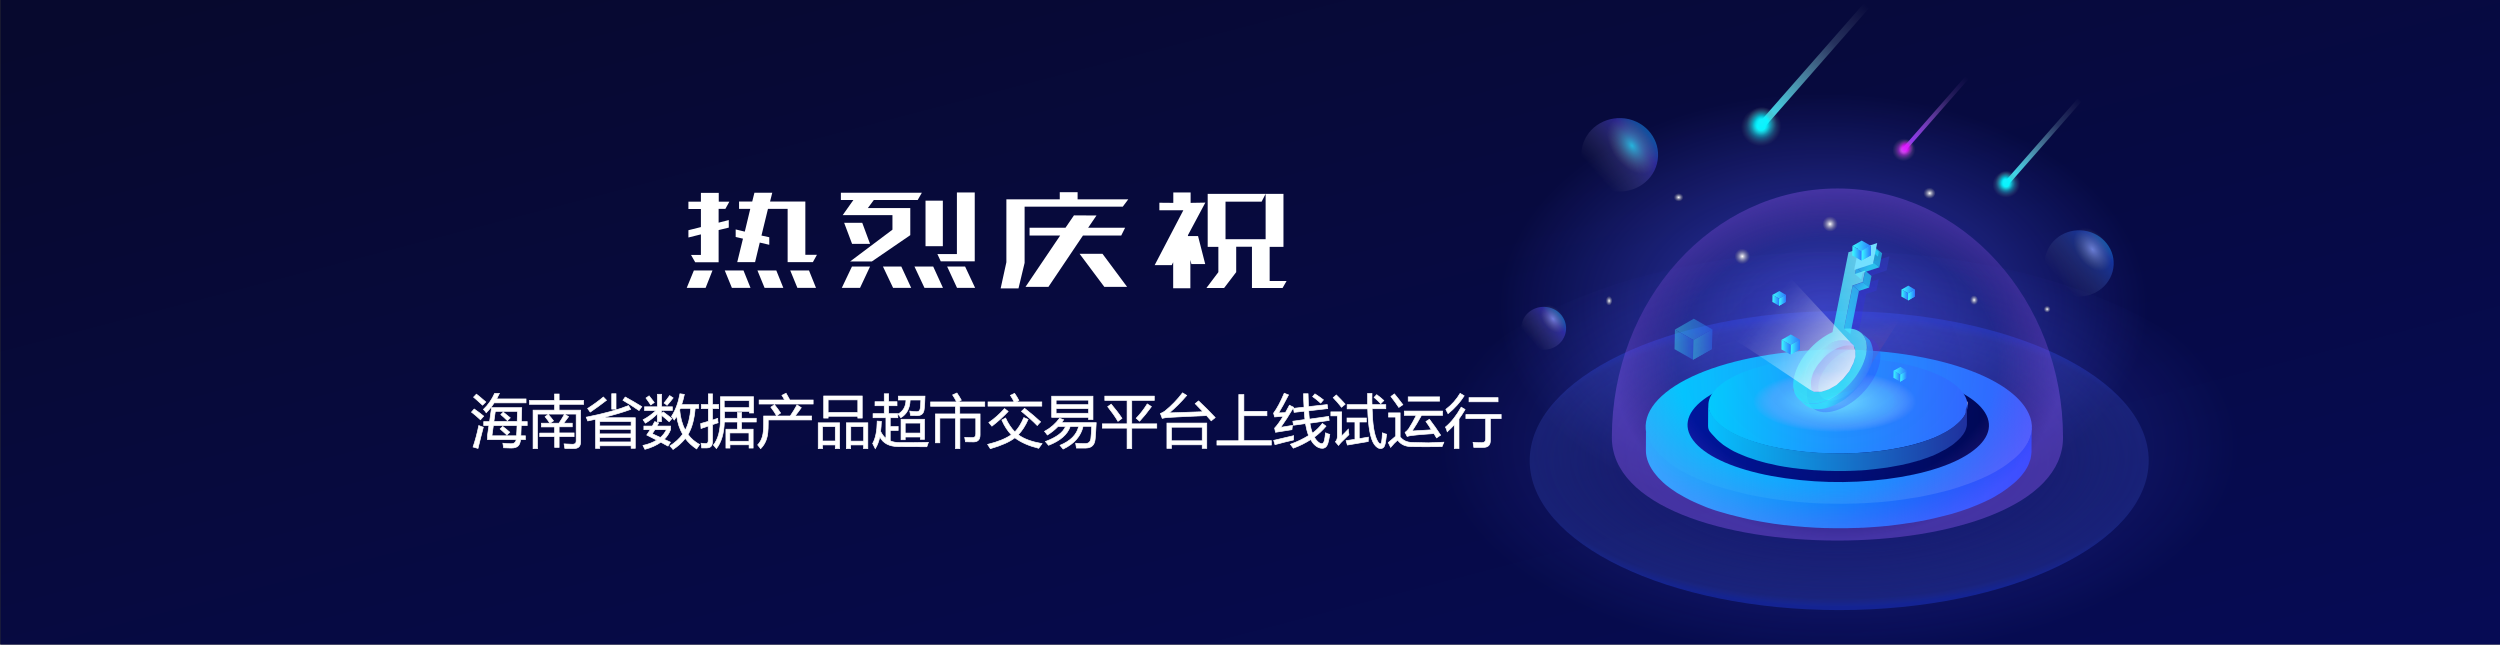 <?xml version="1.0" encoding="utf-8"?>
<!-- Generator: Adobe Illustrator 24.0.0, SVG Export Plug-In . SVG Version: 6.00 Build 0)  -->
<svg version="1.1" id="图层_1" xmlns="http://www.w3.org/2000/svg" xmlns:xlink="http://www.w3.org/1999/xlink" x="0px" y="0px"
	 viewBox="0 0 1920 495" style="enable-background:new 0 0 1920 495;" xml:space="preserve">
<rect x="0" y="0" width="1920" height="495" fill="#333333" stroke="none"/>
<style type="text/css">
	.st0{fill:url(#路径_14538_1_);}
	.st1{fill:url(#椭圆_69_1_);}
	.st2{fill:url(#椭圆_70_1_);}
	.st3{opacity:0.65;fill:url(#椭圆_68_2_);enable-background:new    ;}
	.st4{fill:url(#路径_411_1_);}
	.st5{fill:url(#路径_411-2_1_);}
	.st6{fill:url(#路径_412_1_);}
	.st7{fill:url(#路径_413_1_);}
	.st8{fill:url(#路径_414_1_);}
	.st9{fill:url(#路径_413-2_1_);}
	.st10{opacity:0.4;}
	.st11{fill-rule:evenodd;clip-rule:evenodd;fill:url(#路径_14493_1_);}
	.st12{fill-rule:evenodd;clip-rule:evenodd;fill:url(#路径_14494_1_);}
	.st13{fill-rule:evenodd;clip-rule:evenodd;fill:url(#路径_14495_1_);}
	.st14{fill-rule:evenodd;clip-rule:evenodd;fill:url(#路径_14496_1_);}
	.st15{fill:url(#路径_14171_1_);}
	.st16{opacity:0.2;}
	.st17{fill:url(#路径_14172_1_);}
	.st18{opacity:0.12;fill:url(#路径_14173_1_);enable-background:new    ;}
	.st19{fill:url(#路径_14174_1_);}
	.st20{fill:url(#路径_14175_1_);}
	.st21{fill:url(#路径_14176_1_);}
	.st22{fill:url(#路径_14177_1_);}
	.st23{fill:url(#路径_14178_1_);}
	.st24{fill:url(#路径_14179_1_);}
	.st25{fill:url(#路径_14180_1_);}
	.st26{fill:url(#路径_14181_1_);}
	.st27{fill:url(#路径_14182_1_);}
	.st28{fill:#73E1FF;}
	.st29{opacity:0.8;fill:url(#路径_14539_1_);enable-background:new    ;}
	.st30{fill-rule:evenodd;clip-rule:evenodd;fill:url(#路径_14461_1_);}
	.st31{fill-rule:evenodd;clip-rule:evenodd;fill:url(#路径_14462_1_);}
	.st32{fill-rule:evenodd;clip-rule:evenodd;fill:url(#路径_14463_1_);}
	.st33{fill-rule:evenodd;clip-rule:evenodd;fill:url(#路径_14464_1_);}
	.st34{fill-rule:evenodd;clip-rule:evenodd;fill:url(#路径_14461-2_1_);}
	.st35{fill-rule:evenodd;clip-rule:evenodd;fill:url(#路径_14462-2_1_);}
	.st36{fill-rule:evenodd;clip-rule:evenodd;fill:url(#路径_14463-2_1_);}
	.st37{fill-rule:evenodd;clip-rule:evenodd;fill:url(#路径_14464-2_1_);}
	.st38{fill-rule:evenodd;clip-rule:evenodd;fill:url(#路径_14461-3_1_);}
	.st39{fill-rule:evenodd;clip-rule:evenodd;fill:url(#路径_14462-3_1_);}
	.st40{fill-rule:evenodd;clip-rule:evenodd;fill:url(#路径_14463-3_1_);}
	.st41{fill-rule:evenodd;clip-rule:evenodd;fill:url(#路径_14464-3_1_);}
	.st42{fill-rule:evenodd;clip-rule:evenodd;fill:url(#路径_14461-4_1_);}
	.st43{fill-rule:evenodd;clip-rule:evenodd;fill:url(#路径_14462-4_1_);}
	.st44{fill-rule:evenodd;clip-rule:evenodd;fill:url(#路径_14463-4_1_);}
	.st45{fill-rule:evenodd;clip-rule:evenodd;fill:url(#路径_14464-4_1_);}
	.st46{fill-rule:evenodd;clip-rule:evenodd;fill:url(#路径_14461-5_1_);}
	.st47{fill-rule:evenodd;clip-rule:evenodd;fill:url(#路径_14462-5_1_);}
	.st48{fill-rule:evenodd;clip-rule:evenodd;fill:url(#路径_14463-5_1_);}
	.st49{fill-rule:evenodd;clip-rule:evenodd;fill:url(#路径_14464-5_1_);}
	.st50{opacity:0.86;fill:url(#路径_14540_1_);enable-background:new    ;}
	.st51{opacity:0.85;fill:url(#路径_14541_1_);enable-background:new    ;}
	.st52{opacity:0.76;fill:url(#路径_14542_1_);enable-background:new    ;}
	.st53{opacity:0.85;fill:url(#路径_14543_1_);enable-background:new    ;}
	.st54{opacity:0.76;fill:url(#路径_14544_1_);enable-background:new    ;}
	.st55{opacity:0.85;fill:url(#路径_14545_1_);enable-background:new    ;}
	.st56{opacity:0.87;fill:url(#路径_14546_1_);enable-background:new    ;}
	.st57{fill:url(#路径_14547_1_);}
	.st58{fill:url(#椭圆_73_1_);}
	.st59{fill:url(#椭圆_74_1_);}
	.st60{fill:url(#路径_14548_1_);}
	.st61{fill:url(#椭圆_73-2_1_);}
	.st62{fill:url(#椭圆_74-2_1_);}
	.st63{fill:url(#路径_14549_1_);}
	.st64{fill:url(#椭圆_73-3_1_);}
	.st65{fill:url(#椭圆_74-3_1_);}
	.st66{fill:url(#椭圆_75_1_);}
	.st67{fill:url(#椭圆_76_1_);}
	.st68{fill:url(#椭圆_77_1_);}
	.st69{fill:url(#椭圆_78_1_);}
	.st70{fill:url(#椭圆_79_1_);}
	.st71{fill:url(#椭圆_80_1_);}
	.st72{fill:url(#椭圆_81_1_);}
	.st73{enable-background:new    ;}
	.st74{fill:#FFFFFF;stroke:#FFFFFF;stroke-width:0.5;stroke-miterlimit:10;}
	.st75{fill:#FFFFFF;}
</style>
<linearGradient id="路径_14538_1_" gradientUnits="userSpaceOnUse" x1="-0.127" y1="779.926" x2="0.835" y2="779.005" gradientTransform="matrix(1920.334 0 0 -485 287.947 378290)">
	<stop  offset="0" style="stop-color:#07092E"/>
	<stop  offset="1" style="stop-color:#060B54"/>
</linearGradient>
<path id="路径_14538" class="st0" d="M0.3,0h1920v495H0.3V0z"/>
<g id="组_9890" transform="translate(5798 -8510.979)">
	<g id="组_9883" transform="translate(-5798 8574.832)">
		
			<radialGradient id="椭圆_69_1_" cx="3.077" cy="718.916" r="0.582" gradientTransform="matrix(435 0 0 -191.52 74 137976.703)" gradientUnits="userSpaceOnUse">
			<stop  offset="0" style="stop-color:#0A1019;stop-opacity:0"/>
			<stop  offset="0.535" style="stop-color:#7187EC;stop-opacity:0"/>
			<stop  offset="0.946" style="stop-color:#4F6CF8;stop-opacity:0.18"/>
			<stop  offset="1" style="stop-color:#2046FF;stop-opacity:0.322"/>
		</radialGradient>
		<ellipse id="椭圆_69" class="st1" cx="1412.5" cy="289.9" rx="237.7" ry="114.8"/>
		
			<radialGradient id="椭圆_70_1_" cx="2.95" cy="720.68" r="0.546" gradientTransform="matrix(457 0 0 -302 52 217816.172)" gradientUnits="userSpaceOnUse">
			<stop  offset="0" style="stop-color:#505BFF;stop-opacity:0.6"/>
			<stop  offset="1" style="stop-color:#4E5AFF;stop-opacity:0"/>
		</radialGradient>
		<ellipse id="椭圆_70" class="st2" cx="1400.4" cy="170.8" rx="249.7" ry="165"/>
		
			<radialGradient id="椭圆_68_2_" cx="2.346" cy="720.967" r="0.513" gradientTransform="matrix(602 0 0 -315.748 0 227923.906)" gradientUnits="userSpaceOnUse">
			<stop  offset="0" style="stop-color:#505BFF;stop-opacity:0.6"/>
			<stop  offset="1" style="stop-color:#4E5AFF;stop-opacity:0"/>
		</radialGradient>
		<path id="椭圆_68_1_" class="st3" d="M1193,430.4c-67.2-31.6-109.5-77.5-109.5-128.6c0-95.3,147.3-172.6,329-172.6
			s329,77.3,329,172.6c0,51.5-43,97.7-111.2,129.3"/>
		<g id="组_196" transform="translate(155.542 181.898)">
			
				<linearGradient id="路径_411_1_" gradientUnits="userSpaceOnUse" x1="-462.542" y1="533.462" x2="-461.449" y2="533.462" gradientTransform="matrix(271.401 0 0 -109.076 126642.68 58270.129)">
				<stop  offset="0" style="stop-color:#00CEFE"/>
				<stop  offset="1" style="stop-color:#355FFF"/>
			</linearGradient>
			<path id="路径_411" class="st4" d="M1304.1,138.9c-37.5,5-77.7,3.9-113.2-3.2s-62-19.4-74.7-34.5s-10-31.3,7.6-45.5
				s47.9-24.8,85.4-29.9s77.7-3.9,113.2,3.2s62,19.4,74.7,34.5s10,31.3-7.6,45.5S1341.6,133.8,1304.1,138.9z"/>
		</g>
		<g id="组_9874" transform="translate(184.97 195.198)">
			
				<linearGradient id="路径_411-2_1_" gradientUnits="userSpaceOnUse" x1="-549.664" y1="517.127" x2="-548.571" y2="517.127" gradientTransform="matrix(211.798 0 0 -79.818 117528.555 41343.367)">
				<stop  offset="0" style="stop-color:#00159C"/>
				<stop  offset="1" style="stop-color:#000856"/>
			</linearGradient>
			<path id="路径_411-2" class="st5" d="M1263.8,108.9c-29.4,3.7-59.2,2.9-88.3-2.4c-27.7-5.2-48.4-14.2-58.3-25.2
				s-7.8-22.9,5.9-33.3s37.4-18.2,66.7-21.9c29.4-3.7,59.2-2.9,88.3,2.4c27.7,5.2,48.4,14.2,58.3,25.2s7.8,22.9-5.9,33.3
				C1316.8,97.5,1293.1,105.2,1263.8,108.9z"/>
		</g>
		
			<linearGradient id="路径_412_1_" gradientUnits="userSpaceOnUse" x1="4.084" y1="711.085" x2="5.176" y2="711.085" gradientTransform="matrix(271.411 0 0 -72.201 155.548 51643.395)">
			<stop  offset="0" style="stop-color:#345FFF"/>
			<stop  offset="3.000000e-03" style="stop-color:#01CBFE"/>
			<stop  offset="1" style="stop-color:#0D42FF"/>
		</linearGradient>
		<path id="路径_412" class="st6" d="M1560.4,265.3c0,0.1,0,0.1,0,0.2c0,0.5-0.1,1-0.2,1.5c0,0,0,0,0,0.1c-0.1,0.5-0.2,1-0.3,1.6
			c0,0.1,0,0.1,0,0.2c-0.1,0.5-0.2,1-0.4,1.5c0,0.1,0,0.2-0.1,0.2c-0.1,0.5-0.3,0.9-0.4,1.4c-0.1,0.3-0.2,0.6-0.3,0.9
			c-0.1,0.3-0.2,0.5-0.3,0.8c-0.1,0.3-0.3,0.6-0.4,0.9s-0.2,0.5-0.4,0.8c-0.1,0.3-0.3,0.6-0.4,0.8s-0.3,0.6-0.5,0.8
			s-0.3,0.6-0.5,0.8c-0.2,0.3-0.3,0.5-0.5,0.8s-0.4,0.5-0.5,0.8c-0.2,0.3-0.4,0.6-0.6,0.8c-0.2,0.3-0.4,0.5-0.6,0.8
			s-0.4,0.6-0.6,0.8c-0.2,0.3-0.4,0.5-0.7,0.8c-0.2,0.3-0.5,0.5-0.7,0.8s-0.5,0.5-0.7,0.8s-0.5,0.5-0.8,0.8s-0.6,0.6-0.8,0.8
			c-0.3,0.3-0.5,0.5-0.8,0.8s-0.6,0.6-0.9,0.8s-0.6,0.5-0.9,0.8l-0.3,0.2c-0.5,0.5-1.1,1-1.7,1.4c-0.6,0.5-1.2,0.9-1.8,1.4
			c-0.1,0.1-0.2,0.2-0.4,0.3c-0.6,0.4-1.1,0.8-1.7,1.3c-0.2,0.2-0.5,0.3-0.7,0.5c-0.5,0.4-1,0.7-1.6,1.1c-0.2,0.2-0.5,0.3-0.7,0.5
			c-0.8,0.5-1.6,1-2.4,1.5c-0.1,0-0.2,0.1-0.2,0.1c-0.8,0.5-1.5,0.9-2.3,1.4c-0.4,0.2-0.8,0.4-1.2,0.7c-0.2,0.1-0.4,0.2-0.6,0.3
			c-0.6,0.4-1.3,0.7-2,1.1l-0.2,0.1c-0.6,0.3-1.2,0.6-1.8,0.9c-0.2,0.1-0.4,0.2-0.6,0.3c-0.5,0.2-0.9,0.5-1.4,0.7
			c-0.3,0.1-0.6,0.3-0.9,0.4c-0.4,0.2-0.9,0.4-1.3,0.6c-0.3,0.1-0.6,0.3-0.9,0.4c-0.5,0.2-1,0.4-1.4,0.6c-0.3,0.1-0.6,0.3-0.9,0.4
			c-0.6,0.2-1.1,0.5-1.7,0.7c-0.2,0.1-0.5,0.2-0.7,0.3c-0.3,0.1-0.5,0.2-0.8,0.3c-0.7,0.3-1.3,0.5-2,0.8c-0.3,0.1-0.7,0.3-1.1,0.4
			c-0.6,0.2-1.2,0.4-1.8,0.7c-0.4,0.1-0.8,0.3-1.2,0.4c-0.6,0.2-1.1,0.4-1.7,0.6c-0.4,0.1-0.8,0.3-1.2,0.4c-0.6,0.2-1.2,0.4-1.7,0.6
			s-1,0.3-1.4,0.5l-0.9,0.3c-0.6,0.2-1.3,0.4-1.9,0.6c-0.2,0.1-0.5,0.1-0.7,0.2c-0.9,0.3-1.8,0.5-2.6,0.8l-0.5,0.2
			c-0.7,0.2-1.4,0.4-2.2,0.6l-0.9,0.2c-0.6,0.2-1.3,0.3-1.9,0.5l-0.9,0.2c-0.8,0.2-1.6,0.4-2.4,0.6l-0.4,0.1
			c-0.9,0.2-1.9,0.4-2.8,0.7c-0.6,0.1-1.1,0.3-1.7,0.4c-0.5,0.1-1,0.2-1.5,0.3c-0.6,0.1-1.2,0.3-1.8,0.4c-0.5,0.1-1,0.2-1.5,0.3
			c-0.6,0.1-1.2,0.2-1.8,0.4c-0.5,0.1-1,0.2-1.5,0.3c-0.6,0.1-1.3,0.2-1.9,0.4c-0.5,0.1-1,0.2-1.5,0.3c-0.7,0.1-1.3,0.2-2,0.3
			c-0.5,0.1-0.9,0.2-1.4,0.2c-0.7,0.1-1.4,0.2-2.1,0.3c-0.4,0.1-0.9,0.1-1.3,0.2c-0.8,0.1-1.6,0.2-2.4,0.4c-0.4,0.1-0.8,0.1-1.1,0.2
			c-1.2,0.2-2.3,0.3-3.5,0.5c-2.1,0.3-4.2,0.5-6.3,0.8c-0.5,0.1-1,0.1-1.6,0.2c-1.4,0.2-2.7,0.3-4.1,0.4c-1.1,0.1-2.1,0.2-3.2,0.3
			c-1.3,0.1-2.6,0.2-3.8,0.3c-1,0.1-2.1,0.2-3.2,0.2c-2,0.1-4.1,0.3-6.1,0.4c-0.4,0-0.7,0-1.1,0c-1.5,0.1-3.1,0.1-4.6,0.2
			c-1.7,0.1-3.4,0.1-5.1,0.1c-1,0-1.9,0-2.9,0.1c-1.6,0-3.3,0-4.9,0c-0.9,0-1.8,0-2.8,0c-1.8,0-3.7-0.1-5.5-0.1c-0.7,0-1.4,0-2.1,0
			c-2.5-0.1-5.1-0.2-7.6-0.3c-0.6,0-1.1-0.1-1.7-0.1c-2-0.1-3.9-0.2-5.9-0.4c-0.9-0.1-1.8-0.1-2.7-0.2c-1.6-0.1-3.3-0.3-4.9-0.4
			c-1-0.1-2-0.2-3-0.3c-1.6-0.2-3.1-0.3-4.6-0.5c-1-0.1-2-0.2-3-0.4c-1.5-0.2-3.1-0.4-4.6-0.6c-1-0.1-2-0.3-3-0.4
			c-1.6-0.2-3.3-0.5-4.9-0.8c-1-0.2-2-0.3-3-0.5c-0.4-0.1-0.8-0.1-1.2-0.2c-2-0.4-4-0.7-6-1.1c-1.3-0.3-2.5-0.5-3.7-0.8
			c-0.4-0.1-0.8-0.2-1.2-0.3c-0.8-0.2-1.7-0.4-2.5-0.6c-0.4-0.1-0.8-0.2-1.2-0.3c-1-0.2-1.9-0.5-2.9-0.7c-0.3-0.1-0.6-0.2-0.9-0.2
			c-1.2-0.3-2.5-0.6-3.7-1c-0.2-0.1-0.4-0.1-0.7-0.2c-1.1-0.3-2.2-0.6-3.3-0.9l-1-0.3c-1.3-0.4-2.5-0.7-3.8-1.1
			c-0.9-0.3-1.8-0.6-2.6-0.8c-0.3-0.1-0.5-0.2-0.7-0.2c-0.6-0.2-1.2-0.4-1.8-0.6c-0.3-0.1-0.6-0.2-0.9-0.3c-0.5-0.2-1.1-0.4-1.6-0.6
			c-0.3-0.1-0.6-0.2-0.9-0.3c-0.5-0.2-0.9-0.3-1.4-0.5s-1-0.4-1.5-0.6c-0.4-0.2-0.8-0.3-1.2-0.5c-0.5-0.2-1-0.4-1.4-0.6
			s-0.8-0.3-1.2-0.5c-0.5-0.2-0.9-0.4-1.4-0.6c-0.4-0.2-0.8-0.3-1.2-0.5c-0.5-0.2-0.9-0.4-1.4-0.6c-0.4-0.2-0.8-0.3-1.1-0.5
			c-0.4-0.2-0.8-0.4-1.3-0.6c-0.4-0.2-0.8-0.4-1.1-0.5c-0.4-0.2-0.8-0.4-1.2-0.6c-0.4-0.2-0.7-0.4-1.1-0.5c-0.4-0.2-0.8-0.4-1.2-0.6
			c-0.4-0.2-0.7-0.4-1.1-0.6s-0.8-0.4-1.1-0.6c-0.3-0.2-0.7-0.4-1-0.6c-0.4-0.2-0.7-0.4-1.1-0.6c-0.3-0.2-0.7-0.4-1-0.6
			c-0.4-0.2-0.7-0.4-1.1-0.6c-0.3-0.2-0.6-0.4-1-0.6c-0.3-0.2-0.7-0.4-1-0.7c-0.3-0.2-0.6-0.4-0.9-0.6s-0.7-0.4-1-0.7
			c-0.3-0.2-0.6-0.4-0.9-0.6s-0.6-0.5-1-0.7c-0.3-0.2-0.6-0.4-0.8-0.6c-0.3-0.2-0.6-0.5-0.9-0.7s-0.5-0.4-0.8-0.6s-0.6-0.5-0.9-0.7
			c-0.2-0.2-0.5-0.4-0.7-0.6c-0.3-0.3-0.6-0.5-0.9-0.8c-0.2-0.2-0.5-0.4-0.7-0.6c-0.3-0.3-0.6-0.5-0.8-0.8c-0.2-0.2-0.4-0.4-0.6-0.6
			c-0.3-0.3-0.6-0.5-0.8-0.8c-0.2-0.2-0.4-0.4-0.6-0.6c-0.3-0.3-0.6-0.6-0.9-0.9c-0.1-0.2-0.3-0.3-0.4-0.5c-0.4-0.5-0.8-1-1.2-1.4
			c-1.6-1.9-3-3.8-4.2-5.9c-0.9-1.5-1.6-3.1-2.2-4.8c-0.1-0.4-0.3-0.8-0.4-1.2c-0.5-1.6-0.8-3.2-1-4.8c0-0.4-0.1-0.8-0.1-1.2
			c0-0.4,0-0.8,0-1.2l0,0l-0.1,18.8c0,6.4,2.6,12.9,7.9,19.2c0.4,0.5,0.8,1,1.2,1.4c0.1,0.2,0.3,0.3,0.4,0.5
			c0.3,0.3,0.6,0.6,0.9,0.9c0.2,0.2,0.4,0.4,0.6,0.6c0.3,0.3,0.5,0.6,0.8,0.8c0.2,0.2,0.4,0.4,0.6,0.6c0.3,0.3,0.6,0.5,0.8,0.8
			c0.2,0.2,0.5,0.4,0.7,0.6c0.3,0.3,0.6,0.5,0.9,0.8c0.2,0.2,0.5,0.4,0.7,0.6c0.3,0.2,0.6,0.5,0.9,0.7s0.5,0.4,0.8,0.6
			s0.6,0.5,0.9,0.7s0.6,0.4,0.8,0.6c0.3,0.2,0.6,0.5,1,0.7c0.3,0.2,0.6,0.4,0.9,0.6s0.7,0.5,1,0.7s0.6,0.4,0.9,0.6s0.7,0.4,1,0.7
			c0.3,0.2,0.6,0.4,1,0.6s0.7,0.4,1.1,0.6c0.3,0.2,0.7,0.4,1,0.6c0.4,0.2,0.7,0.4,1.1,0.6c0.3,0.2,0.7,0.4,1,0.6
			c0.4,0.2,0.8,0.4,1.1,0.6c0.4,0.2,0.7,0.4,1.1,0.6s0.8,0.4,1.2,0.6c0.4,0.2,0.7,0.4,1.1,0.6s0.8,0.4,1.2,0.6
			c0.4,0.2,0.8,0.4,1.1,0.5c0.4,0.2,0.8,0.4,1.2,0.6c0.2,0.1,0.3,0.1,0.5,0.2s0.5,0.2,0.7,0.3c0.4,0.2,0.9,0.4,1.3,0.6
			s0.8,0.3,1.2,0.5c0.5,0.2,0.9,0.4,1.4,0.6c0.4,0.2,0.8,0.3,1.2,0.5c0.5,0.2,0.9,0.4,1.4,0.6c0.4,0.2,0.8,0.3,1.2,0.5
			c0.5,0.2,1,0.4,1.5,0.6c0.3,0.1,0.5,0.2,0.8,0.3c0.2,0.1,0.4,0.1,0.6,0.2l0.9,0.3c0.5,0.2,1.1,0.4,1.6,0.6
			c0.3,0.1,0.6,0.2,0.9,0.3c0.6,0.2,1.2,0.4,1.8,0.6c0.2,0.1,0.5,0.2,0.7,0.2c0.8,0.3,1.7,0.6,2.6,0.8h0.1c1.2,0.4,2.5,0.8,3.8,1.1
			l1,0.3c1.1,0.3,2.2,0.6,3.3,0.9c0.2,0,0.3,0.1,0.5,0.1h0.2c1.2,0.3,2.4,0.6,3.7,1c0.3,0.1,0.6,0.2,0.9,0.2c1,0.2,1.9,0.5,2.9,0.7
			c0.2,0,0.4,0.1,0.6,0.2s0.4,0.1,0.6,0.1c0.8,0.2,1.7,0.4,2.5,0.6c0.4,0.1,0.8,0.2,1.2,0.3c1.2,0.3,2.5,0.5,3.7,0.8h0.2
			c1.9,0.4,3.9,0.7,5.8,1.1c0.4,0.1,0.8,0.1,1.2,0.2c0.4,0.1,0.7,0.1,1.1,0.2c0.6,0.1,1.3,0.2,1.9,0.3c1.6,0.3,3.2,0.5,4.9,0.8
			c0.4,0.1,0.8,0.1,1.2,0.2c0.6,0.1,1.1,0.1,1.7,0.2c1.5,0.2,3.1,0.4,4.6,0.6c0.6,0.1,1.1,0.2,1.7,0.2c0.4,0.1,0.9,0.1,1.4,0.1
			c1.5,0.2,3.1,0.3,4.6,0.5c0.7,0.1,1.3,0.2,2,0.2c0.3,0,0.6,0.1,1,0.1c1.6,0.2,3.3,0.3,4.9,0.4c0.7,0.1,1.4,0.1,2.1,0.2
			c0.2,0,0.4,0,0.5,0c2,0.1,3.9,0.3,5.9,0.4c0.5,0,1,0.1,1.5,0.1h0.2c2.5,0.1,5,0.2,7.6,0.3h0.2c0.6,0,1.2,0,1.9,0
			c1.8,0,3.7,0.1,5.5,0.1c0.2,0,0.4,0,0.5,0c0.7,0,1.5,0,2.2,0c1.6,0,3.3,0,4.9,0c0.3,0,0.6,0,0.9,0c0.7,0,1.3,0,2-0.1
			c1.7,0,3.4-0.1,5.1-0.1c0.5,0,0.9,0,1.4,0c1.1,0,2.2-0.1,3.2-0.2c0.4,0,0.7,0,1.1,0c1.7-0.1,3.5-0.2,5.2-0.3c0.3,0,0.6,0,0.9-0.1
			c1.1-0.1,2.1-0.2,3.2-0.2c1.3-0.1,2.6-0.2,3.8-0.3c1.1-0.1,2.1-0.2,3.2-0.3c0.9-0.1,1.7-0.2,2.6-0.2c0.5-0.1,1-0.1,1.5-0.2
			s1-0.1,1.6-0.2c2.1-0.2,4.2-0.5,6.3-0.8c1.2-0.2,2.4-0.3,3.5-0.5c0.4-0.1,0.8-0.1,1.2-0.2c0.8-0.1,1.5-0.2,2.3-0.3
			c0.5-0.1,0.9-0.2,1.4-0.2c0.7-0.1,1.4-0.2,2-0.3c0.5-0.1,1-0.2,1.5-0.3c0.6-0.1,1.3-0.2,1.9-0.3c0.5-0.1,1-0.2,1.5-0.3
			c0.6-0.1,1.2-0.2,1.9-0.3c0.5-0.1,1-0.2,1.5-0.3c0.6-0.1,1.2-0.2,1.8-0.4c0.5-0.1,1-0.2,1.5-0.3c0.6-0.1,1.2-0.2,1.7-0.4
			c0.5-0.1,1-0.2,1.5-0.3c0.6-0.1,1.1-0.3,1.7-0.4l0.3-0.1c0.8-0.2,1.7-0.4,2.5-0.6l0.4-0.1c0.8-0.2,1.6-0.4,2.4-0.6l0.9-0.2
			c0.6-0.2,1.3-0.3,1.9-0.5c0.3-0.1,0.6-0.2,0.9-0.2c0.7-0.2,1.5-0.4,2.2-0.6l0.5-0.1c0.9-0.3,1.8-0.5,2.6-0.8
			c0.2-0.1,0.5-0.1,0.7-0.2c0.6-0.2,1.3-0.4,1.9-0.6l0.9-0.3c0.2-0.1,0.5-0.2,0.7-0.2c0.2-0.1,0.5-0.2,0.7-0.2
			c0.6-0.2,1.2-0.4,1.7-0.6c0.4-0.1,0.8-0.3,1.2-0.4c0.6-0.2,1.2-0.4,1.7-0.6c0.4-0.1,0.8-0.3,1.2-0.4c0.6-0.2,1.2-0.4,1.8-0.7
			c0.3-0.1,0.7-0.3,1-0.4c0.7-0.3,1.3-0.5,2-0.8c0.2-0.1,0.4-0.2,0.7-0.3h0.1c0.2-0.1,0.5-0.2,0.7-0.3c0.6-0.2,1.1-0.5,1.7-0.7
			c0.3-0.1,0.6-0.3,0.9-0.4c0.5-0.2,1-0.4,1.4-0.6c0.3-0.1,0.6-0.3,0.9-0.4c0.5-0.2,0.9-0.4,1.3-0.6c0.3-0.1,0.6-0.3,0.9-0.4
			c0.2-0.1,0.4-0.2,0.6-0.3c0.3-0.1,0.5-0.2,0.8-0.4c0.2-0.1,0.4-0.2,0.7-0.3c0.6-0.3,1.2-0.6,1.8-0.9l0.2-0.1
			c0.7-0.3,1.3-0.7,2-1.1c0.2-0.1,0.4-0.2,0.6-0.3c0.3-0.2,0.6-0.3,0.8-0.5c0.1-0.1,0.2-0.1,0.3-0.2c0.8-0.4,1.6-0.9,2.3-1.4
			l0.2-0.1c0.8-0.5,1.6-1,2.4-1.5c0.1-0.1,0.2-0.1,0.3-0.2c0.1-0.1,0.3-0.2,0.4-0.3c0.5-0.4,1-0.7,1.6-1.1c0.2-0.2,0.5-0.3,0.7-0.5
			c0.6-0.4,1.2-0.8,1.7-1.3c0.1-0.1,0.2-0.1,0.3-0.2l0.1-0.1c0.6-0.5,1.2-0.9,1.8-1.4c0.6-0.5,1.1-0.9,1.7-1.4l0.3-0.2l0.2-0.2
			c0.2-0.2,0.4-0.4,0.7-0.6c0.3-0.3,0.6-0.6,0.9-0.8c0.3-0.3,0.5-0.5,0.8-0.8s0.6-0.6,0.8-0.8c0.1-0.1,0.1-0.1,0.2-0.2
			c0.2-0.2,0.4-0.4,0.6-0.6c0.2-0.3,0.5-0.5,0.7-0.8s0.5-0.5,0.7-0.8s0.5-0.5,0.7-0.8c0-0.1,0.1-0.1,0.1-0.2
			c0.2-0.2,0.3-0.4,0.5-0.6c0.2-0.3,0.4-0.5,0.6-0.8s0.4-0.6,0.6-0.8s0.4-0.5,0.6-0.8c0-0.1,0.1-0.1,0.1-0.2
			c0.1-0.2,0.3-0.4,0.4-0.7c0.2-0.3,0.3-0.6,0.5-0.8c0.2-0.3,0.3-0.6,0.5-0.8c0.1-0.3,0.3-0.6,0.4-0.8c0-0.1,0.1-0.1,0.1-0.2
			c0.1-0.2,0.2-0.4,0.3-0.6c0.1-0.3,0.3-0.6,0.4-0.9s0.2-0.5,0.3-0.8c0.1-0.3,0.2-0.6,0.3-0.9c0-0.1,0.1-0.1,0.1-0.2
			c0.1-0.4,0.2-0.8,0.4-1.1c0-0.1,0-0.2,0.1-0.2c0.1-0.5,0.3-1,0.4-1.5c0-0.1,0-0.1,0-0.2c0-0.2,0.1-0.4,0.1-0.6
			c0.1-0.3,0.1-0.7,0.2-1v-0.1c0.1-0.5,0.1-1,0.2-1.5c0-0.1,0-0.1,0-0.2c0-0.4,0-0.7,0.1-1.1c0-0.2,0-0.4,0-0.6l0.1-18.8
			C1560.5,264.2,1560.5,264.8,1560.4,265.3z"/>
		<g id="组_199" transform="translate(199.589 187.074)">
			<g id="组_198" transform="translate(0)">
				
					<linearGradient id="路径_413_1_" gradientUnits="userSpaceOnUse" x1="-592.66" y1="523.275" x2="-591.568" y2="523.275" gradientTransform="matrix(182.163 0 0 -67.868 109073.375 35573.758)">
					<stop  offset="0" style="stop-color:#02CBFE"/>
					<stop  offset="0.497" style="stop-color:#1D92FF"/>
					<stop  offset="1" style="stop-color:#3068FF"/>
				</linearGradient>
				<path id="路径_413" class="st7" d="M1243.8,95.5c-25.3,3.1-50.9,2.5-76-2c-23.8-4.4-41.6-12-50.1-21.4s-6.7-19.4,5.1-28.3
					s32.2-15.5,57.3-18.6c25.3-3.1,50.9-2.4,76,2c23.8,4.4,41.6,12,50.1,21.4s6.7,19.4-5.1,28.3S1269,92.3,1243.8,95.5z"/>
			</g>
			
				<linearGradient id="路径_414_1_" gradientUnits="userSpaceOnUse" x1="-592.66" y1="518.197" x2="-591.567" y2="518.197" gradientTransform="matrix(182.165 0 0 -49.213 109074.516 25585.99)">
				<stop  offset="0" style="stop-color:#06C2FE"/>
				<stop  offset="1" style="stop-color:#1F309E"/>
				<stop  offset="1" style="stop-color:#CACCED"/>
			</linearGradient>
			<path id="路径_414" class="st8" d="M1311.5,58.3L1311.5,58.3c0,0.4-0.1,0.7-0.1,1l0,0c-0.1,0.3-0.1,0.6-0.2,1v0.1
				c-0.1,0.3-0.2,0.6-0.3,0.9v0.1c-0.1,0.3-0.2,0.6-0.3,0.8c-0.1,0.2-0.1,0.4-0.2,0.6c-0.1,0.2-0.1,0.3-0.2,0.5s-0.2,3.3-0.3,3.5
				c-0.1,0.2-0.2,0.3-0.3,0.5s-0.2,0.3-0.3,0.5s-0.2,0.3-0.3,0.5c-0.1,0.2-0.2,0.3-0.3,0.5s-0.2,0.3-0.3,0.5s-0.2,0.3-0.4,0.5
				c-0.1,0.2-0.3,0.3-0.4,0.5s-0.3,0.3-0.4,0.5s-0.3,0.3-0.4,0.5s-0.3,0.3-0.5,0.5s-0.3,0.3-0.5,0.5s-0.3,0.3-0.5,0.5
				s-0.3,0.3-0.5,0.5s-0.4,0.4-0.6,0.5c-0.2,0.2-0.3,0.3-0.5,0.5s-0.4,0.3-0.6,0.5s-0.4,0.3-0.6,0.5l-0.2,0.2
				c-0.4,0.3-0.7,0.6-1.1,0.9s-0.8,0.6-1.2,0.9c-0.1,0.1-0.2,0.1-0.2,0.2c-0.4,0.3-0.8,0.5-1.2,0.8c-0.2,0.1-0.3,0.2-0.5,0.3
				c-0.3,0.2-0.7,0.4-1,0.7c-0.2,0.1-0.3,0.2-0.5,0.3c-0.5,0.3-1.1,0.6-1.6,1l-0.2,0.1c-0.5,0.3-1,0.6-1.5,0.8
				c-0.3,0.1-0.5,0.3-0.8,0.4c-0.1,0.1-0.3,0.1-0.4,0.2c-0.4,0.2-0.9,0.4-1.3,0.7l-0.1,0.1c-0.4,0.2-0.8,0.4-1.2,0.6l-0.4,0.2
				c-0.3,0.1-0.6,0.3-0.9,0.4l-0.6,0.3c-0.3,0.1-0.6,0.3-0.9,0.4c-0.2,0.1-0.4,0.2-0.6,0.3c-0.3,0.1-0.6,0.3-1,0.4
				c-0.2,0.1-0.4,0.2-0.6,0.2c-0.4,0.1-0.8,0.3-1.1,0.4c-0.2,0.1-0.3,0.1-0.5,0.2l-0.5,0.2c-0.4,0.2-0.9,0.3-1.3,0.5
				c-0.2,0.1-0.5,0.2-0.7,0.2c-0.4,0.1-0.8,0.3-1.2,0.4c-0.3,0.1-0.5,0.2-0.8,0.3c-0.4,0.1-0.8,0.3-1.2,0.4l-0.8,0.3
				c-0.4,0.1-0.8,0.2-1.2,0.4c-0.3,0.1-0.6,0.2-1,0.3l-0.6,0.2c-0.4,0.1-0.9,0.3-1.3,0.4l-0.5,0.1c-0.6,0.2-1.2,0.3-1.8,0.5
				l-0.4,0.1c-0.5,0.1-1,0.3-1.5,0.4l-0.6,0.2c-0.4,0.1-0.9,0.2-1.3,0.3l-0.6,0.1c-0.5,0.1-1.1,0.2-1.6,0.4l-0.3,0.1
				c-0.6,0.1-1.2,0.3-1.9,0.4c-0.4,0.1-0.8,0.2-1.1,0.2c-0.3,0.1-0.7,0.1-1,0.2c-0.4,0.1-0.8,0.2-1.2,0.2c-0.3,0.1-0.7,0.1-1,0.2
				c-0.4,0.1-0.8,0.2-1.2,0.2c-0.3,0.1-0.7,0.1-1,0.2c-0.4,0.1-0.8,0.1-1.3,0.2c-0.3,0.1-0.6,0.1-1,0.2s-0.9,0.1-1.3,0.2
				c-0.3,0.1-0.6,0.1-0.9,0.2c-0.5,0.1-1,0.1-1.4,0.2c-0.3,0-0.6,0.1-0.9,0.1c-0.5,0.1-1.1,0.1-1.6,0.2c-0.3,0-0.5,0.1-0.8,0.1
				c-0.8,0.1-1.6,0.2-2.4,0.3c-1.4,0.2-2.8,0.3-4.2,0.5l-1.1,0.1c-0.9,0.1-1.8,0.2-2.8,0.3c-0.7,0.1-1.4,0.1-2.1,0.2
				c-0.9,0.1-1.7,0.1-2.6,0.2c-0.7,0.1-1.4,0.1-2.1,0.1c-1.4,0.1-2.7,0.2-4.1,0.2h-0.7c-1,0-2.1,0.1-3.1,0.1c-1.1,0-2.3,0.1-3.4,0.1
				c-0.6,0-1.3,0-1.9,0c-1.1,0-2.2,0-3.3,0c-0.6,0-1.2,0-1.9,0c-1.2,0-2.5,0-3.7-0.1c-0.5,0-0.9,0-1.4,0c-1.7,0-3.4-0.1-5.1-0.2
				c-0.4,0-0.7,0-1.1-0.1c-1.3-0.1-2.6-0.1-4-0.2c-0.6,0-1.2-0.1-1.8-0.1c-1.1-0.1-2.2-0.2-3.3-0.3c-0.7-0.1-1.3-0.1-2-0.2
				c-1-0.1-2.1-0.2-3.1-0.3c-0.7-0.1-1.4-0.1-2-0.2c-1-0.1-2.1-0.2-3.1-0.4c-0.7-0.1-1.3-0.2-2-0.3c-1.1-0.2-2.2-0.3-3.3-0.5
				c-0.7-0.1-1.4-0.2-2-0.3l-0.8-0.1c-1.4-0.2-2.7-0.5-4.1-0.7c-0.8-0.2-1.7-0.3-2.5-0.5l-0.8-0.2c-0.6-0.1-1.1-0.2-1.7-0.4
				l-0.8-0.2c-0.7-0.1-1.3-0.3-1.9-0.4l-0.6-0.1c-0.8-0.2-1.7-0.4-2.5-0.6c-0.1,0-0.3-0.1-0.4-0.1c-0.7-0.2-1.5-0.4-2.2-0.6
				l-0.7-0.2c-0.9-0.2-1.7-0.5-2.5-0.7c-0.6-0.2-1.2-0.3-1.8-0.5l-0.5-0.2c-0.4-0.1-0.8-0.3-1.2-0.4l-0.6-0.2
				c-0.4-0.1-0.7-0.2-1.1-0.4l-0.6-0.2c-0.3-0.1-0.6-0.2-0.9-0.3c-0.3-0.1-0.7-0.2-1-0.3c-0.3-0.1-0.6-0.2-0.8-0.3
				c-0.3-0.1-0.6-0.2-1-0.4c-0.3-0.1-0.5-0.2-0.8-0.3c-0.3-0.1-0.6-0.2-0.9-0.4c-0.3-0.1-0.5-0.2-0.8-0.3c-0.3-0.1-0.6-0.2-0.9-0.4
				c-0.3-0.1-0.5-0.2-0.8-0.3c-0.3-0.1-0.6-0.2-0.8-0.4c-0.3-0.1-0.5-0.2-0.8-0.3c-0.3-0.1-0.5-0.2-0.8-0.4
				c-0.2-0.1-0.5-0.2-0.7-0.3c-0.3-0.1-0.5-0.3-0.8-0.4c-0.2-0.1-0.5-0.2-0.7-0.3c-0.3-0.1-0.5-0.3-0.8-0.4
				c-0.2-0.1-0.5-0.2-0.7-0.4c-0.3-0.1-0.5-0.3-0.7-0.4s-0.4-0.2-0.7-0.4c-0.2-0.1-0.5-0.3-0.7-0.4s-0.4-0.2-0.6-0.4
				c-0.2-0.1-0.5-0.3-0.7-0.4s-0.4-0.2-0.6-0.4c-0.2-0.1-0.4-0.3-0.7-0.4c-0.2-0.1-0.4-0.2-0.6-0.4c-0.2-0.1-0.4-0.3-0.6-0.4
				s-0.4-0.3-0.6-0.4s-0.4-0.3-0.6-0.4s-0.4-0.3-0.5-0.4c-0.2-0.2-0.4-0.3-0.6-0.5c-0.2-0.1-0.3-0.3-0.5-0.4
				c-0.2-0.2-0.4-0.3-0.6-0.5c-0.2-0.1-0.3-0.3-0.5-0.4c-0.2-0.2-0.4-0.3-0.6-0.5c-0.1-0.1-0.3-0.2-0.4-0.4
				c-0.2-0.2-0.4-0.3-0.6-0.5c-0.1-0.1-0.3-0.2-0.4-0.4c-0.2-0.2-0.4-0.4-0.6-0.6c-0.1-0.1-0.2-0.2-0.3-0.3
				c-0.3-0.3-0.6-0.6-0.8-0.9c-1-1.1-2-2.4-2.8-3.7c-0.6-1-1.1-2-1.5-3c-0.1-0.2-0.2-0.5-0.3-0.8c-0.3-1-0.5-2-0.7-3
				c0-0.3,0-0.5-0.1-0.8c0-0.3,0-0.5,0-0.8l0,0l-0.1,16.8c0,4,1.7,5.1,5.3,9c0.3,0.3,0.5,0.6,0.8,0.9c0.1,0.1,0.2,0.2,0.3,0.3
				c0.2,0.2,0.4,0.4,0.6,0.6c0.1,0.1,0.3,0.2,0.4,0.4c0.2,0.2,0.4,0.3,0.6,0.5c0.1,0.1,0.3,0.2,0.4,0.4c0.2,0.2,0.4,0.3,0.6,0.5
				c0.2,0.1,0.3,0.3,0.5,0.4c0.2,0.2,0.4,0.3,0.6,0.5c0.2,0.1,0.3,0.3,0.5,0.4c0.2,0.2,0.4,0.3,0.6,0.5c0.2,0.1,0.4,0.3,0.5,0.4
				c0.2,0.1,0.4,0.3,0.6,0.4s0.4,0.3,0.6,0.4s0.4,0.3,0.6,0.4s0.4,0.3,0.6,0.4s0.4,0.3,0.7,0.4c0.2,0.1,0.4,0.2,0.6,0.4
				c0.2,0.1,0.5,0.3,0.7,0.4s0.4,0.2,0.6,0.4c0.2,0.1,0.5,0.3,0.7,0.4s0.4,0.2,0.7,0.4c0.2,0.1,0.5,0.3,0.7,0.4s0.5,0.2,0.7,0.4
				c0.3,0.1,0.5,0.3,0.8,0.4c0.2,0.1,0.5,0.2,0.7,0.3c0.3,0.1,0.5,0.3,0.8,0.4c0.2,0.1,0.5,0.2,0.7,0.3c0.3,0.1,0.5,0.2,0.8,0.4
				c0.3,0.1,0.5,0.2,0.8,0.3c0.3,0.1,0.6,0.2,0.8,0.4l0.3,0.1c0.1,0.1,0.3,0.1,0.5,0.2c0.3,0.1,0.6,0.2,0.9,0.4
				c0.3,0.1,0.5,0.2,0.8,0.3c0.3,0.1,0.6,0.2,0.9,0.4c0.3,0.1,0.5,0.2,0.8,0.3c0.3,0.1,0.6,0.2,1,0.4c0.3,0.1,0.6,0.2,0.8,0.3
				c0.3,0.1,0.7,0.2,1,0.3c0.2,0.1,0.3,0.1,0.5,0.2l0.4,0.1l0.6,0.2c0.4,0.1,0.7,0.2,1.1,0.4l0.6,0.2c0.4,0.1,0.8,0.3,1.2,0.4
				l0.5,0.2c0.6,0.2,1.1,0.3,1.7,0.5l0,0c0.8,0.2,1.7,0.5,2.5,0.7l0.7,0.2c0.7,0.2,1.5,0.4,2.2,0.6l0.3,0.1h0.1
				c0.8,0.2,1.6,0.4,2.5,0.6l0.6,0.1c0.6,0.1,1.3,0.3,1.9,0.4c0.1,0,0.3,0.1,0.4,0.1l0.4,0.1c0.6,0.1,1.1,0.2,1.7,0.4l0.8,0.2
				c0.8,0.2,1.7,0.3,2.5,0.5h0.1c1.3,0.2,2.6,0.5,3.9,0.7l0.8,0.1c0.2,0,0.5,0.1,0.7,0.1c0.4,0.1,0.9,0.1,1.3,0.2
				c1.1,0.2,2.2,0.3,3.3,0.5c0.3,0,0.5,0.1,0.8,0.1c0.4,0.1,0.8,0.1,1.2,0.1c1,0.1,2.1,0.3,3.1,0.4c0.4,0,0.7,0.1,1.1,0.1
				c0.3,0,0.6,0.1,0.9,0.1c1,0.1,2.1,0.2,3.1,0.3c0.4,0,0.9,0.1,1.3,0.1c0.2,0,0.4,0,0.6,0.1c1.1,0.1,2.2,0.2,3.3,0.3
				c0.5,0,1,0.1,1.4,0.1c0.1,0,0.2,0,0.4,0c1.3,0.1,2.6,0.2,4,0.2c0.3,0,0.7,0,1,0.1h0.1c1.7,0.1,3.4,0.1,5.1,0.2h0.1
				c0.4,0,0.8,0,1.3,0c1.2,0,2.5,0,3.7,0.1c0.1,0,0.2,0,0.4,0c0.5,0,1,0,1.5,0c1.1,0,2.2,0,3.3,0c0.2,0,0.4,0,0.6,0
				c0.4,0,0.9,0,1.3,0c1.1,0,2.3-0.1,3.4-0.1c0.3,0,0.6,0,0.9,0c0.7,0,1.5-0.1,2.2-0.1h0.7c1.2-0.1,2.3-0.1,3.5-0.2
				c0.2,0,0.4,0,0.6,0c0.7,0,1.4-0.1,2.1-0.1c0.9-0.1,1.7-0.1,2.6-0.2c0.7-0.1,1.4-0.1,2.1-0.2c0.6-0.1,1.2-0.1,1.7-0.2
				c0.3,0,0.7-0.1,1-0.1l1.1-0.1c1.4-0.2,2.8-0.3,4.2-0.5c0.8-0.1,1.6-0.2,2.4-0.3c0.3,0,0.5-0.1,0.8-0.1c0.5-0.1,1-0.1,1.5-0.2
				c0.3,0,0.6-0.1,0.9-0.1c0.5-0.1,0.9-0.1,1.4-0.2c0.3-0.1,0.7-0.1,1-0.2c0.4-0.1,0.9-0.1,1.3-0.2c0.3-0.1,0.7-0.1,1-0.2
				c0.4-0.1,0.8-0.1,1.2-0.2c0.3-0.1,0.7-0.1,1-0.2c0.4-0.1,0.8-0.1,1.2-0.2c0.3-0.1,0.7-0.1,1-0.2c0.4-0.1,0.8-0.2,1.2-0.2
				c0.3-0.1,0.7-0.1,1-0.2c0.4-0.1,0.8-0.2,1.1-0.2h0.2c0.6-0.1,1.1-0.2,1.7-0.4l0.3-0.1c0.5-0.1,1.1-0.2,1.6-0.4l0.6-0.1
				c0.4-0.1,0.9-0.2,1.3-0.3l0.6-0.2c0.5-0.1,1-0.2,1.5-0.4l0.4-0.1c0.6-0.2,1.2-0.3,1.8-0.5l0.5-0.1c0.4-0.1,0.9-0.2,1.3-0.4
				l0.6-0.2l0.5-0.1l0.5-0.1c0.4-0.1,0.8-0.2,1.2-0.4l0.8-0.3c0.4-0.1,0.8-0.3,1.2-0.4c0.3-0.1,0.5-0.2,0.8-0.3
				c0.4-0.1,0.8-0.3,1.2-0.4c0.2-0.1,0.5-0.2,0.7-0.2c0.4-0.2,0.9-0.3,1.3-0.5c0.1-0.1,0.3-0.1,0.4-0.2h0.1c0.2-0.1,0.3-0.1,0.5-0.2
				c0.4-0.1,0.7-0.3,1.1-0.4c0.2-0.1,0.4-0.2,0.6-0.2c0.3-0.1,0.6-0.3,1-0.4c0.2-0.1,0.4-0.2,0.6-0.3c0.3-0.1,0.6-0.3,0.9-0.4
				l0.6-0.3c0.1-0.1,0.3-0.1,0.4-0.2c0.2-0.1,0.3-0.2,0.5-0.2l0.4-0.2c0.4-0.2,0.8-0.4,1.2-0.6l0.1-0.1c0.4-0.2,0.9-0.4,1.3-0.7
				l0.4-0.2c0.2-0.1,0.4-0.2,0.6-0.3c0.1,0,0.1-0.1,0.2-0.1c0.5-0.3,1-0.6,1.6-0.8l0.2-0.1c0.6-0.3,1.1-0.6,1.6-1
				c0.1,0,0.1-0.1,0.2-0.1c0.1-0.1,0.2-0.1,0.3-0.2c0.4-0.2,0.7-0.4,1-0.7c0.2-0.1,0.3-0.2,0.5-0.3c0.4-0.3,0.8-0.5,1.2-0.8
				c0.1,0,0.1-0.1,0.2-0.1l0,0c0.4-0.3,0.8-0.6,1.2-0.9c0.4-0.3,0.8-0.6,1.1-0.9l0.2-0.2l0.1-0.1c0.2-0.1,0.3-0.3,0.5-0.4
				c0.2-0.2,0.4-0.3,0.6-0.5s0.4-0.3,0.5-0.5c0.2-0.2,0.4-0.4,0.6-0.5l0.1-0.1c0.1-0.1,0.3-0.3,0.4-0.4c0.2-0.2,0.3-0.3,0.5-0.5
				s0.3-0.3,0.5-0.5s0.3-0.3,0.5-0.5l0.1-0.1c0.1-0.1,0.2-0.3,0.3-0.4c0.1-0.2,0.3-0.3,0.4-0.5s0.3-0.3,0.4-0.5s0.3-0.3,0.4-0.5
				l0.1-0.1c0.1-0.1,0.2-0.3,0.3-0.4c0.1-0.2,0.2-0.3,0.3-0.5c0.1-0.2,0.2-0.3,0.3-0.5c0.1-0.2,0.2-0.3,0.3-0.5c0,0,0-0.1,0.1-0.1
				c0.1-0.1,0.1-0.3,0.2-0.4c0.1-0.2,0.2-0.4,0.3-0.6c0.1-0.2,0.1-0.3,0.2-0.5s0.2-0.4,0.2-0.6c0,0,0-0.1,0.1-0.1
				c0.1-0.2,0.2-0.5,0.2-0.7V78c0.1-0.3,0.2-0.6,0.3-0.9V77c0-0.1,0.1-0.2,0.1-0.3c0-0.2,0.1-0.4,0.1-0.6l0,0c0-0.3,0.1-0.6,0.1-0.9
				v-0.1c0-0.2,0-0.5,0-0.7c0-0.1,0-0.2,0-0.3l0.1-16.8C1311.5,57.6,1311.5,58,1311.5,58.3z"/>
			<g id="组_9880" transform="translate(31.815 9.944)">
				
					<radialGradient id="路径_413-2_1_" cx="-683.933" cy="505.502" r="0.547" gradientTransform="matrix(114.596 0 0 -42.699 79553.789 21632.031)" gradientUnits="userSpaceOnUse">
					<stop  offset="0" style="stop-color:#6AE1FF"/>
					<stop  offset="0.711" style="stop-color:#4DA9FF;stop-opacity:0.8"/>
					<stop  offset="1" style="stop-color:#7DA0FF;stop-opacity:0"/>
				</radialGradient>
				<path id="路径_413-2" class="st9" d="M1198,69.6c-15.9,2-32,1.5-47.8-1.3c-15-2.8-26.2-7.6-31.5-13.5
					c-5.4-5.9-4.2-12.2,3.2-17.8s20.2-9.7,36.1-11.7s32-1.5,47.8,1.3c15,2.8,26.2,7.6,31.5,13.5s4.2,12.2-3.2,17.8
					S1213.9,67.6,1198,69.6z"/>
			</g>
		</g>
		<g id="组_9841" transform="translate(175.843 160.219)" class="st10">
			<g id="组_9832" transform="translate(0 0)">
				<g id="组_9831">
					
						<linearGradient id="路径_14493_1_" gradientUnits="userSpaceOnUse" x1="-445.214" y1="521.327" x2="-444.121" y2="521.327" gradientTransform="matrix(13.502 0 0 -21.339 7135.676 11165.143)">
						<stop  offset="0" style="stop-color:#39FFFF"/>
						<stop  offset="1" style="stop-color:#2A79FF"/>
					</linearGradient>
					<path id="路径_14493" class="st11" d="M1124.7,37.1l-0.3,15.1l14.5-8.2l0.3-15.1L1124.7,37.1z"/>
					
						<linearGradient id="路径_14494_1_" gradientUnits="userSpaceOnUse" x1="-445.214" y1="521.327" x2="-444.121" y2="521.327" gradientTransform="matrix(13.502 0 0 -21.339 7135.676 11165.143)">
						<stop  offset="0" style="stop-color:#39FFFF"/>
						<stop  offset="1" style="stop-color:#2A79FF"/>
					</linearGradient>
					<path id="路径_14494" class="st12" d="M1124.7,37.1l-0.3,15.1l14.5-8.2l0.3-15.1L1124.7,37.1z"/>
					
						<linearGradient id="路径_14495_1_" gradientUnits="userSpaceOnUse" x1="-485.198" y1="503.601" x2="-484.105" y2="503.601" gradientTransform="matrix(26.228 0 0 -15 13836.278 7582.913)">
						<stop  offset="0" style="stop-color:#39FFFF"/>
						<stop  offset="1" style="stop-color:#2A79FF"/>
					</linearGradient>
					<path id="路径_14495" class="st13" d="M1124.7,37.1l-14.2-8.1l14.5-8.3l14.2,8.2L1124.7,37.1z"/>
					
						<linearGradient id="路径_14496_1_" gradientUnits="userSpaceOnUse" x1="-443.6" y1="521.064" x2="-442.507" y2="521.064" gradientTransform="matrix(13.228 0 0 -21.206 6978.162 11090.241)">
						<stop  offset="0" style="stop-color:#39FFFF"/>
						<stop  offset="1" style="stop-color:#2A79FF"/>
					</linearGradient>
					<path id="路径_14496" class="st14" d="M1124.7,37.1l-0.3,15.1l-14.2-8.1l0.3-15.1L1124.7,37.1z"/>
				</g>
			</g>
		</g>
		<g id="组_9878" transform="translate(208.596 101.009)">
			<g id="组_9875" transform="translate(104.452 10.717) rotate(-49)">
				
					<linearGradient id="路径_14171_1_" gradientUnits="userSpaceOnUse" x1="-1498.863" y1="-404.148" x2="-1446.115" y2="-397.758" gradientTransform="matrix(2.077 5.666 2.389 -4.925 4756.899 7377.612)">
					<stop  offset="0" style="stop-color:#29E6FB;stop-opacity:0.8"/>
					<stop  offset="0.264" style="stop-color:#2FB1FC;stop-opacity:0.8"/>
					<stop  offset="0.598" style="stop-color:#3676FD;stop-opacity:0.8"/>
					<stop  offset="0.854" style="stop-color:#3A52FE;stop-opacity:0.8"/>
					<stop  offset="1" style="stop-color:#3C45FF;stop-opacity:0.8"/>
				</linearGradient>
				<path id="路径_14171" class="st15" d="M727.8,858.1l0.1,6.3l-3.3,1.9l-0.1-6.3L727.8,858.1z"/>
			</g>
			<g id="组_9876" transform="translate(23.39 88.649) rotate(-49)">
				<g id="组_9629" transform="translate(1.737 11.083)" class="st16">
					
						<linearGradient id="路径_14172_1_" gradientUnits="userSpaceOnUse" x1="-1337.398" y1="-214.719" x2="-1336.306" y2="-214.122" gradientTransform="matrix(75.926 46.257 87.343 -40.211 121054.789 54132.137)">
						<stop  offset="0" style="stop-color:#1B00FF"/>
						<stop  offset="0.528" style="stop-color:#4C65FF"/>
						<stop  offset="1" style="stop-color:#383CFF"/>
					</linearGradient>
					<path id="路径_14172" class="st17" d="M777.9,894.2c9.3,8.1,8.2,18.9-3.6,25.6c-13.4,7.7-35.5,7.2-49.4-1.1
						c-13.9-8.2-14.2-21.1-0.8-28.8c12.4-7.1,32.1-7.2,46-0.7l54.4-31l8,4.8l-3.3,1.9l11.6,6.9l-9.6,5.5l-11.6-6.9l-4.5,2.5l7.1,4.2
						l-7.8,4.4l-7.1-4.2L777.9,894.2z M732.4,914.4c9.5,5.7,24.8,6,34,0.7s9-14.1-0.5-19.8s-24.8-6-34-0.7S722.9,908.7,732.4,914.4"
						/>
				</g>
				
					<linearGradient id="路径_14173_1_" gradientUnits="userSpaceOnUse" x1="-1320.386" y1="-201.823" x2="-1320.273" y2="-201.3" gradientTransform="matrix(73.395 37.969 84.432 -33.006 114722.188 44388.672)">
					<stop  offset="0" style="stop-color:#D43E5E"/>
					<stop  offset="5.400000e-02" style="stop-color:#D64564;stop-opacity:0.933"/>
					<stop  offset="0.157" style="stop-color:#DE5875;stop-opacity:0.757"/>
					<stop  offset="0.297" style="stop-color:#EA7791;stop-opacity:0.471"/>
					<stop  offset="0.469" style="stop-color:#FBA1B7;stop-opacity:7.800000e-02"/>
					<stop  offset="0.501" style="stop-color:#FFAABF;stop-opacity:0"/>
				</linearGradient>
				<path id="路径_14173" class="st18" d="M748.3,929.9l88.9-13l-4.1-42l-116.8,18.9l-1.4,14.9L748.3,929.9z"/>
				<g id="组_9630" transform="translate(92.281 11.121)">
					
						<linearGradient id="路径_14174_1_" gradientUnits="userSpaceOnUse" x1="-1458.046" y1="-381.391" x2="-1418.545" y2="-375.477" gradientTransform="matrix(2.755 6.109 3.17 -5.311 5909.837 7756.86)">
						<stop  offset="0" style="stop-color:#29E6FB;stop-opacity:0.8"/>
						<stop  offset="0.264" style="stop-color:#2FB1FC;stop-opacity:0.8"/>
						<stop  offset="0.598" style="stop-color:#3676FD;stop-opacity:0.8"/>
						<stop  offset="0.854" style="stop-color:#3A52FE;stop-opacity:0.8"/>
						<stop  offset="1" style="stop-color:#3C45FF;stop-opacity:0.8"/>
					</linearGradient>
					<path id="路径_14174" class="st19" d="M727.1,858.2l0.1,6.3l-4.5,2.5l-0.1-6.3L727.1,858.2z"/>
				</g>
				<g id="组_9631" transform="translate(106.954 12.421)">
					
						<linearGradient id="路径_14175_1_" gradientUnits="userSpaceOnUse" x1="-1533.271" y1="-367.641" x2="-1514.823" y2="-363.224" gradientTransform="matrix(5.825 8.124 6.701 -7.062 12075.844 10737.897)">
						<stop  offset="0" style="stop-color:#29E6FB;stop-opacity:0.8"/>
						<stop  offset="0.195" style="stop-color:#1FE6FB;stop-opacity:0.604"/>
						<stop  offset="0.477" style="stop-color:#12E7FD;stop-opacity:0.349"/>
						<stop  offset="0.715" style="stop-color:#08E8FE;stop-opacity:0.161"/>
						<stop  offset="0.896" style="stop-color:#03E8FE;stop-opacity:4.300000e-02"/>
						<stop  offset="1" style="stop-color:#01E9FF;stop-opacity:0"/>
					</linearGradient>
					<path id="路径_14175" class="st20" d="M733.6,858.4l0.1,6.3l-9.6,5.5l-0.1-6.3L733.6,858.4z"/>
				</g>
				<g id="组_9632" transform="translate(96.369 11.121)">
					
						<linearGradient id="路径_14176_1_" gradientUnits="userSpaceOnUse" x1="-1513.116" y1="-344.515" x2="-1514.55" y2="-342.99" gradientTransform="matrix(7.016 9.105 8.071 -7.915 14126.523 11916.267)">
						<stop  offset="0" style="stop-color:#29E6FB;stop-opacity:0.8"/>
						<stop  offset="0.264" style="stop-color:#2FB1FC;stop-opacity:0.8"/>
						<stop  offset="0.598" style="stop-color:#3676FD;stop-opacity:0.8"/>
						<stop  offset="0.854" style="stop-color:#3A52FE;stop-opacity:0.8"/>
						<stop  offset="1" style="stop-color:#3C45FF;stop-opacity:0.8"/>
					</linearGradient>
					<path id="路径_14176" class="st21" d="M734.6,865.1l0.1,6.3l-11.6-6.9l-0.1-6.3L734.6,865.1z"/>
				</g>
				<g id="组_9633" transform="translate(85.154 17.514)">
					
						<linearGradient id="路径_14177_1_" gradientUnits="userSpaceOnUse" x1="-1462.699" y1="-361.812" x2="-1465.041" y2="-359.906" gradientTransform="matrix(4.319 7.259 4.969 -6.31 8844.202 9201.68)">
						<stop  offset="0" style="stop-color:#29E6FB;stop-opacity:0.8"/>
						<stop  offset="0.264" style="stop-color:#2FB1FC;stop-opacity:0.8"/>
						<stop  offset="0.598" style="stop-color:#3676FD;stop-opacity:0.8"/>
						<stop  offset="0.854" style="stop-color:#3A52FE;stop-opacity:0.8"/>
						<stop  offset="1" style="stop-color:#3C45FF;stop-opacity:0.8"/>
					</linearGradient>
					<path id="路径_14177" class="st22" d="M729.1,863.1l0.1,6.3l-7.1-4.2l-0.1-6.3L729.1,863.1z"/>
				</g>
				<g id="组_9634" transform="translate(91.629 17.305)">
					
						<linearGradient id="路径_14178_1_" gradientUnits="userSpaceOnUse" x1="-1485.925" y1="-369.99" x2="-1463.234" y2="-365.143" gradientTransform="matrix(4.747 7.417 5.461 -6.448 9760.571 9511.898)">
						<stop  offset="0" style="stop-color:#29E6FB;stop-opacity:0.8"/>
						<stop  offset="0.195" style="stop-color:#1FE6FB;stop-opacity:0.604"/>
						<stop  offset="0.477" style="stop-color:#12E7FD;stop-opacity:0.349"/>
						<stop  offset="0.715" style="stop-color:#08E8FE;stop-opacity:0.161"/>
						<stop  offset="0.896" style="stop-color:#03E8FE;stop-opacity:4.300000e-02"/>
						<stop  offset="1" style="stop-color:#01E9FF;stop-opacity:0"/>
					</linearGradient>
					<path id="路径_14178" class="st23" d="M730.4,858.8l0.1,6.3l-7.8,4.4l-0.1-6.3L730.4,858.8z"/>
				</g>
				<g id="组_9635" transform="translate(58.214 17.514)">
					
						<linearGradient id="路径_14179_1_" gradientUnits="userSpaceOnUse" x1="-1457.986" y1="-294.731" x2="-1451.973" y2="-292.502" gradientTransform="matrix(17.746 15.942 20.414 -13.858 32594.695 20037.262)">
						<stop  offset="0" style="stop-color:#29E6FB;stop-opacity:0.8"/>
						<stop  offset="0.264" style="stop-color:#2FB1FC;stop-opacity:0.8"/>
						<stop  offset="0.598" style="stop-color:#3676FD;stop-opacity:0.8"/>
						<stop  offset="0.854" style="stop-color:#3A52FE;stop-opacity:0.8"/>
						<stop  offset="1" style="stop-color:#3C45FF;stop-opacity:0.8"/>
					</linearGradient>
					<path id="路径_14179" class="st24" d="M748.9,858.8l0.1,6.3l-29.4,16.8l-0.1-6.3L748.9,858.8z"/>
				</g>
				<g id="组_9636" transform="translate(0.002 29.83)">
					
						<linearGradient id="路径_14180_1_" gradientUnits="userSpaceOnUse" x1="-1307.696" y1="-271.908" x2="-1306.603" y2="-271.908" gradientTransform="matrix(28.94 14.435 33.292 -12.548 47631.961 16334.53)">
						<stop  offset="0" style="stop-color:#29E6FB;stop-opacity:0.8"/>
						<stop  offset="0.264" style="stop-color:#2FB1FC;stop-opacity:0.8"/>
						<stop  offset="0.598" style="stop-color:#3676FD;stop-opacity:0.8"/>
						<stop  offset="0.854" style="stop-color:#3A52FE;stop-opacity:0.8"/>
						<stop  offset="1" style="stop-color:#3C45FF;stop-opacity:0.8"/>
					</linearGradient>
					<path id="路径_14180" class="st25" d="M725.1,878.9c0-0.1,0-0.2,0-0.3s0-0.2,0-0.4c0-0.1,0-0.2,0.1-0.3c0-0.1,0-0.2,0.1-0.4
						c0-0.1,0.1-0.2,0.1-0.3s0.1-0.2,0.1-0.3s0.1-0.2,0.1-0.3s0.1-0.2,0.1-0.4c0-0.1,0.1-0.2,0.1-0.3c0.1-0.1,0.1-0.2,0.2-0.4
						c0.1-0.1,0.1-0.3,0.2-0.4l0.1-0.1c0.1-0.2,0.2-0.4,0.3-0.5l0.1-0.1c0.1-0.2,0.3-0.4,0.4-0.5l0.1-0.1c0.1-0.2,0.2-0.3,0.4-0.5
						l0.1-0.1c0.2-0.2,0.3-0.3,0.5-0.5l0.1-0.1c0.1-0.1,0.3-0.3,0.4-0.4c0.1-0.1,0.2-0.2,0.3-0.3s0.2-0.2,0.3-0.3s0.2-0.2,0.4-0.3
						c0.1-0.1,0.2-0.2,0.4-0.3c0.1-0.1,0.3-0.2,0.4-0.3c0.1-0.1,0.2-0.2,0.4-0.3s0.3-0.2,0.4-0.3c0.2-0.1,0.4-0.2,0.5-0.3
						c0.3-0.1,0.5-0.3,0.8-0.4l0.2-0.1c0.2-0.1,0.5-0.2,0.7-0.4h0.1c0.3-0.1,0.6-0.2,0.8-0.4l0.2-0.1c0.2-0.1,0.5-0.2,0.7-0.3
						l0.2-0.1c0.3-0.1,0.6-0.2,0.9-0.3l0.2-0.1c0.2-0.1,0.4-0.1,0.6-0.2c0.2-0.1,0.4-0.1,0.6-0.2c0.2,0,0.3-0.1,0.5-0.1
						c0.2-0.1,0.4-0.1,0.6-0.1c0.2,0,0.3-0.1,0.5-0.1s0.4-0.1,0.6-0.1c0.2,0,0.3-0.1,0.5-0.1s0.4-0.1,0.6-0.1c0.2,0,0.3-0.1,0.5-0.1
						c0.4-0.1,0.9-0.1,1.4-0.2h0.2c0.4,0,0.8-0.1,1.2-0.1h0.5c0.3,0,0.5,0,0.8,0c0.2,0,0.3,0,0.5,0c0.3,0,0.5,0,0.8,0
						c0.2,0,0.3,0,0.5,0s0.5,0,0.7,0s0.3,0,0.5,0c0.3,0,0.5,0,0.7,0c0.1,0,0.3,0,0.4,0c0.2,0,0.5,0,0.7,0s0.3,0,0.5,0s0.5,0,0.7,0.1
						c0.1,0,0.3,0,0.4,0c0.3,0,0.6,0.1,0.9,0.1c0.1,0,0.2,0,0.3,0c0.4,0.1,0.8,0.1,1.2,0.2h0.2c0.3,0.1,0.7,0.1,1,0.2
						c0.1,0,0.3,0.1,0.4,0.1c0.2,0.1,0.5,0.1,0.7,0.2c0.1,0,0.3,0.1,0.4,0.1c0.3,0.1,0.5,0.1,0.8,0.2c0.1,0,0.3,0.1,0.4,0.1
						c0.2,0.1,0.5,0.1,0.7,0.2c0.2,0.1,0.4,0.1,0.6,0.2l0.2,0.1c0.3,0.1,0.6,0.2,0.9,0.3l0.2,0.1c0.3,0.1,0.5,0.2,0.8,0.3l0.3,0.1
						c0.2,0.1,0.4,0.2,0.6,0.2c0.1,0.1,0.3,0.1,0.4,0.2c0.2,0.1,0.4,0.2,0.6,0.3c0.1,0.1,0.2,0.1,0.4,0.2c0.2,0.1,0.4,0.2,0.6,0.3
						c0.1,0.1,0.2,0.1,0.3,0.2c0.3,0.2,0.6,0.3,0.9,0.5c4.8,2.9,7.2,6.5,7.3,10.1l-0.1-6.3c-0.1-3.6-2.5-7.3-7.3-10.1
						c-0.3-0.2-0.6-0.3-0.9-0.5c-0.1-0.1-0.2-0.1-0.3-0.2c-0.2-0.1-0.4-0.2-0.6-0.3c-0.1-0.1-0.2-0.1-0.4-0.2
						c-0.2-0.1-0.4-0.2-0.6-0.3c-0.1-0.1-0.3-0.1-0.4-0.2c-0.1-0.1-0.3-0.1-0.4-0.2l-0.2-0.1l-0.3-0.1c-0.2-0.1-0.5-0.2-0.8-0.3
						l-0.2-0.1c-0.3-0.1-0.6-0.2-0.9-0.3l-0.2-0.1c-0.1,0-0.3-0.1-0.4-0.1c-0.1,0-0.1,0-0.2-0.1c-0.2-0.1-0.5-0.1-0.7-0.2
						c-0.1,0-0.3-0.1-0.4-0.1c-0.3-0.1-0.5-0.1-0.8-0.2c-0.1,0-0.2-0.1-0.3-0.1h-0.1c-0.2-0.1-0.5-0.1-0.7-0.2
						c-0.1,0-0.3-0.1-0.4-0.1c-0.3-0.1-0.7-0.1-1-0.2h-0.2l0,0c-0.4-0.1-0.8-0.1-1.2-0.2c-0.1,0-0.2,0-0.3,0c-0.3,0-0.6-0.1-0.9-0.1
						l0,0c-0.1,0-0.3,0-0.4,0c-0.2,0-0.5,0-0.7-0.1c-0.2,0-0.3,0-0.5,0s-0.5,0-0.7,0h-0.1c-0.1,0-0.3,0-0.4,0c-0.3,0-0.5,0-0.8,0
						c-0.2,0-0.3,0-0.5,0s-0.5,0-0.7,0h-0.1c-0.1,0-0.2,0-0.3,0c-0.3,0-0.5,0-0.8,0c-0.2,0-0.3,0-0.5,0c-0.3,0-0.5,0-0.8,0
						c-0.1,0-0.2,0-0.3,0s-0.1,0-0.2,0c-0.4,0-0.8,0.1-1.2,0.1h-0.2c-0.5,0.1-0.9,0.1-1.4,0.2h-0.1c-0.1,0-0.2,0-0.4,0.1
						c-0.2,0-0.4,0.1-0.6,0.1c-0.2,0-0.3,0.1-0.5,0.1s-0.4,0.1-0.6,0.1c-0.2,0-0.3,0.1-0.5,0.1s-0.4,0.1-0.6,0.1
						c-0.2,0-0.3,0.1-0.5,0.1c-0.2,0.1-0.4,0.1-0.6,0.2c-0.1,0-0.2,0-0.3,0.1c-0.1,0-0.2,0.1-0.4,0.1l-0.2,0.1
						c-0.3,0.1-0.6,0.2-0.9,0.3l-0.2,0.1c-0.2,0.1-0.5,0.2-0.7,0.3l-0.2,0.1c-0.3,0.1-0.6,0.2-0.8,0.4h-0.1
						c-0.2,0.1-0.5,0.2-0.7,0.4l-0.2,0.1c-0.3,0.1-0.5,0.3-0.8,0.4l-0.3,0.2c-0.1,0.1-0.2,0.1-0.3,0.2c-0.1,0.1-0.3,0.2-0.4,0.3
						s-0.3,0.2-0.4,0.3c-0.1,0.1-0.3,0.2-0.4,0.3s-0.2,0.2-0.4,0.3c-0.1,0.1-0.2,0.2-0.4,0.3c-0.1,0.1-0.2,0.2-0.3,0.3
						s-0.2,0.2-0.3,0.3l-0.1,0.1c-0.1,0.1-0.2,0.2-0.3,0.3l-0.1,0.1c-0.2,0.2-0.3,0.3-0.5,0.5l-0.1,0.1c-0.1,0.2-0.3,0.3-0.4,0.5
						l-0.1,0.1l0,0c-0.1,0.2-0.2,0.3-0.4,0.5l-0.1,0.1c-0.1,0.2-0.2,0.4-0.3,0.5c0,0,0,0.1-0.1,0.1c0,0.1-0.1,0.1-0.1,0.2
						s-0.1,0.1-0.1,0.2c-0.1,0.1-0.1,0.2-0.2,0.4c0,0.1-0.1,0.2-0.1,0.3c-0.1,0.1-0.1,0.2-0.1,0.4c0,0.1,0,0.1-0.1,0.2
						c0,0.1,0,0.1,0,0.1c0,0.1-0.1,0.2-0.1,0.3s-0.1,0.2-0.1,0.3s-0.1,0.2-0.1,0.4c0,0.1,0,0.1,0,0.2v0.1c0,0.1,0,0.2,0,0.4
						s0,0.2,0,0.3s0,0.2,0,0.4c0,0.1,0,0.1,0,0.2c0,0.1,0,0.1,0,0.2l0.1,6.3c0-0.1,0-0.3,0-0.4C725.1,879.2,725.1,879,725.1,878.9z"
						/>
					
						<linearGradient id="路径_14181_1_" gradientUnits="userSpaceOnUse" x1="-1321.397" y1="-260.283" x2="-1320.303" y2="-260.283" gradientTransform="matrix(41.989 18.998 48.302 -16.514 68795.75 21691.85)">
						<stop  offset="0" style="stop-color:#29E6FB;stop-opacity:0.8"/>
						<stop  offset="0.264" style="stop-color:#2FB1FC;stop-opacity:0.8"/>
						<stop  offset="0.598" style="stop-color:#3676FD;stop-opacity:0.8"/>
						<stop  offset="0.854" style="stop-color:#3A52FE;stop-opacity:0.8"/>
						<stop  offset="1" style="stop-color:#3C45FF;stop-opacity:0.8"/>
					</linearGradient>
					<path id="路径_14181" class="st26" d="M783.9,875.3c0,0.1,0,0.2,0,0.3s0,0.2,0,0.2c0,0.1,0,0.2,0,0.3s0,0.2,0,0.2
						c0,0.1,0,0.2,0,0.3s0,0.1,0,0.2c0,0.1,0,0.2,0,0.3s0,0.1,0,0.2s0,0.2-0.1,0.3c0,0.1,0,0.1,0,0.2c0,0.1,0,0.2-0.1,0.3
						c0,0.1,0,0.1-0.1,0.2c0,0.1-0.1,0.2-0.1,0.3s0,0.1-0.1,0.2c0,0.1-0.1,0.2-0.1,0.3s0,0.1-0.1,0.2c-0.1,0.1-0.1,0.3-0.2,0.4
						c0,0,0,0,0,0.1c-0.1,0.2-0.1,0.3-0.2,0.5c0,0,0,0.1-0.1,0.1c-0.1,0.1-0.1,0.2-0.2,0.3c0,0.1-0.1,0.1-0.1,0.2
						c-0.1,0.1-0.1,0.2-0.2,0.3c0,0.1-0.1,0.1-0.1,0.2c-0.1,0.1-0.1,0.2-0.2,0.3c0,0.1-0.1,0.1-0.1,0.2c-0.1,0.1-0.1,0.2-0.2,0.3
						c0,0.1-0.1,0.1-0.1,0.2c-0.1,0.1-0.1,0.2-0.2,0.3l-0.1,0.2c-0.1,0.1-0.1,0.2-0.2,0.3c0,0.1-0.1,0.1-0.1,0.2
						c-0.1,0.2-0.3,0.4-0.4,0.5l-0.1,0.1c-0.1,0.2-0.3,0.3-0.4,0.5l-0.1,0.2c-0.1,0.1-0.2,0.3-0.4,0.4l-0.1,0.1
						c-0.2,0.2-0.3,0.3-0.5,0.5c-0.1,0.1-0.1,0.1-0.2,0.2c-0.1,0.1-0.2,0.2-0.3,0.2c-0.1,0.1-0.1,0.1-0.2,0.2
						c-0.1,0.1-0.2,0.2-0.3,0.2c-0.1,0.1-0.2,0.1-0.2,0.2c-0.1,0.1-0.2,0.1-0.3,0.2s-0.2,0.1-0.2,0.2s-0.2,0.1-0.3,0.2
						c-0.1,0.1-0.2,0.1-0.3,0.2s-0.2,0.1-0.3,0.2l-0.3,0.2c-0.1,0.1-0.2,0.1-0.3,0.2c-0.1,0.1-0.2,0.1-0.3,0.2
						c-0.1,0.1-0.2,0.1-0.3,0.2l-0.3,0.2c-0.1,0.1-0.2,0.1-0.3,0.2c-0.2,0.1-0.3,0.2-0.5,0.3c-0.4,0.2-0.8,0.4-1.1,0.6l-0.3,0.2
						c-0.3,0.2-0.7,0.3-1.1,0.5l-0.1,0.1c-0.4,0.2-0.8,0.4-1.2,0.5l-0.3,0.1c-0.3,0.1-0.7,0.3-1.1,0.4l-0.2,0.1
						c-0.4,0.2-0.8,0.3-1.3,0.4L767,892c-0.3,0.1-0.6,0.2-0.9,0.3c-0.3,0.1-0.6,0.2-0.8,0.2c-0.2,0.1-0.5,0.1-0.7,0.2
						c-0.3,0.1-0.6,0.1-0.9,0.2c-0.2,0.1-0.5,0.1-0.7,0.2c-0.3,0.1-0.6,0.1-0.9,0.2c-0.2,0.1-0.5,0.1-0.7,0.1
						c-0.3,0.1-0.6,0.1-0.9,0.2c-0.3,0-0.5,0.1-0.8,0.1l-0.4,0.1c-0.4,0.1-0.8,0.1-1.3,0.2h-0.2c-0.5,0.1-1,0.1-1.4,0.2H756
						c-0.5,0-0.9,0.1-1.4,0.1h-0.1c-0.5,0-1,0.1-1.5,0.1h-0.3c-0.5,0-0.9,0-1.4,0c-0.3,0-0.7,0-1,0c-0.2,0-0.5,0-0.7,0
						c-0.4,0-0.7,0-1.1,0c-0.2,0-0.4,0-0.6,0c-0.3,0-0.7,0-1-0.1c-0.2,0-0.5,0-0.7,0c-0.4,0-0.7-0.1-1.1-0.1c-0.2,0-0.4,0-0.6-0.1
						c-0.4,0-0.9-0.1-1.3-0.2c-0.1,0-0.3,0-0.4,0c-0.6-0.1-1.1-0.2-1.7-0.2c-0.1,0-0.2,0-0.3,0c-0.5-0.1-1-0.2-1.4-0.3
						c-0.2,0-0.4-0.1-0.6-0.1c-0.4-0.1-0.7-0.1-1.1-0.2c-0.4-0.1-0.9-0.2-1.3-0.3l-0.3-0.1c-0.5-0.1-0.9-0.2-1.4-0.4l-0.2-0.1
						c-0.4-0.1-0.8-0.2-1.2-0.4l-0.3-0.1c-0.5-0.1-0.9-0.3-1.3-0.5l-0.3-0.1c-0.4-0.1-0.7-0.3-1.1-0.4l-0.4-0.1
						c-0.3-0.1-0.6-0.2-0.9-0.4c-0.2-0.1-0.4-0.2-0.6-0.3c-0.3-0.1-0.5-0.3-0.8-0.4c-0.2-0.1-0.4-0.2-0.5-0.3
						c-0.3-0.1-0.6-0.3-0.9-0.5c-0.1-0.1-0.3-0.1-0.4-0.2c-0.4-0.2-0.9-0.5-1.3-0.7c-7-4.1-10.5-9.5-10.6-14.7l0.1,6.3
						c0.1,5.2,3.7,10.6,10.6,14.7c0.4,0.2,0.8,0.5,1.3,0.7c0.1,0.1,0.3,0.2,0.4,0.2c0.3,0.2,0.6,0.3,0.9,0.5
						c0.2,0.1,0.4,0.2,0.5,0.3c0.3,0.1,0.5,0.3,0.8,0.4c0.2,0.1,0.4,0.2,0.6,0.3c0.2,0.1,0.4,0.2,0.6,0.2c0.1,0,0.2,0.1,0.3,0.1
						l0.4,0.1c0.4,0.1,0.7,0.3,1.1,0.4c0.1,0,0.2,0.1,0.3,0.1c0.4,0.2,0.9,0.3,1.3,0.5l0.3,0.1c0.2,0.1,0.4,0.1,0.6,0.2
						c0.2,0.1,0.4,0.1,0.6,0.2l0.2,0.1c0.5,0.1,0.9,0.3,1.4,0.4l0.3,0.1c0.4,0.1,0.8,0.2,1.2,0.3h0.1c0.4,0.1,0.7,0.2,1.1,0.2
						c0.2,0,0.4,0.1,0.6,0.1c0.5,0.1,0.9,0.2,1.4,0.3c0.1,0,0.2,0,0.3,0l0,0c0.6,0.1,1.1,0.2,1.7,0.2c0.1,0,0.3,0,0.4,0
						c0.4,0.1,0.9,0.1,1.3,0.2l0,0c0.2,0,0.4,0,0.6,0.1c0.4,0,0.7,0.1,1.1,0.1c0.2,0,0.5,0,0.7,0c0.3,0,0.7,0,1,0.1h0.1
						c0.2,0,0.4,0,0.6,0c0.4,0,0.7,0,1.1,0c0.2,0,0.5,0,0.7,0c0.3,0,0.7,0,1,0h0.2c0.4,0,0.8,0,1.2,0h0.3c0.5,0,1,0,1.5-0.1h0.1
						c0.3,0,0.6,0,0.9-0.1c0.2,0,0.3,0,0.5,0h0.4c0.5,0,1-0.1,1.4-0.2h0.2c0.4-0.1,0.8-0.1,1.3-0.2l0.4-0.1h0.3
						c0.2,0,0.3-0.1,0.5-0.1c0.3-0.1,0.6-0.1,0.9-0.2c0.2,0,0.5-0.1,0.7-0.1c0.3-0.1,0.6-0.1,0.9-0.2c0.2-0.1,0.5-0.1,0.7-0.2
						c0.3-0.1,0.6-0.1,0.9-0.2c0.2-0.1,0.5-0.1,0.7-0.2c0.3-0.1,0.6-0.2,0.8-0.2c0.1,0,0.2-0.1,0.4-0.1c0.2-0.1,0.3-0.1,0.5-0.2
						l0.3-0.1c0.4-0.1,0.9-0.3,1.3-0.4l0.2-0.1c0.4-0.1,0.7-0.3,1.1-0.4l0.3-0.1c0.4-0.2,0.8-0.3,1.2-0.5l0.1-0.1
						c0.4-0.2,0.7-0.3,1.1-0.5l0.3-0.2c0.4-0.2,0.8-0.4,1.1-0.6c0.1-0.1,0.3-0.2,0.4-0.3l0.1-0.1l0.3-0.2l0.3-0.2
						c0.1-0.1,0.2-0.1,0.3-0.2c0.1-0.1,0.2-0.1,0.3-0.2c0.1-0.1,0.2-0.1,0.3-0.2c0.1-0.1,0.2-0.1,0.3-0.2c0.1-0.1,0.2-0.1,0.3-0.2
						s0.2-0.1,0.3-0.2s0.2-0.1,0.3-0.2c0.1-0.1,0.2-0.1,0.2-0.2c0.1-0.1,0.2-0.1,0.3-0.2c0.1-0.1,0.2-0.1,0.2-0.2
						c0.1-0.1,0.2-0.2,0.3-0.2c0.1-0.1,0.1-0.1,0.2-0.2c0.1-0.1,0.2-0.2,0.3-0.2c0.1-0.1,0.1-0.1,0.2-0.2l0,0
						c0.2-0.2,0.4-0.3,0.5-0.5l0.1-0.1c0.1-0.1,0.2-0.3,0.4-0.4l0.1-0.2c0.1-0.2,0.3-0.3,0.4-0.5l0.1-0.1c0.1-0.2,0.3-0.4,0.4-0.5
						l0,0l0.1-0.1c0.1-0.1,0.1-0.2,0.2-0.3c0-0.1,0.1-0.1,0.1-0.2c0.1-0.1,0.1-0.2,0.2-0.3l0.1-0.2c0.1-0.1,0.1-0.2,0.2-0.3
						c0-0.1,0.1-0.1,0.1-0.2c0.1-0.1,0.1-0.2,0.2-0.3l0.1-0.1l0,0c0.1-0.1,0.1-0.2,0.2-0.3c0-0.1,0.1-0.1,0.1-0.2
						c0.1-0.1,0.1-0.2,0.2-0.3c0,0,0-0.1,0.1-0.1c0.1-0.2,0.1-0.3,0.2-0.5c0,0,0,0,0-0.1c0.1-0.1,0.1-0.3,0.2-0.4l0,0
						c0-0.1,0-0.1,0.1-0.2c0-0.1,0.1-0.2,0.1-0.3s0-0.1,0.1-0.2c0-0.1,0.1-0.2,0.1-0.3s0-0.1,0.1-0.2c0-0.1,0-0.2,0.1-0.3
						s0-0.1,0-0.2s0-0.2,0.1-0.3l0,0c0-0.1,0-0.1,0-0.2c0-0.1,0-0.2,0-0.3s0-0.1,0-0.2c0-0.1,0-0.2,0-0.3s0-0.2,0-0.2
						c0-0.1,0-0.2,0-0.3s0-0.2,0-0.2c0-0.1,0-0.2,0-0.3v-0.1c0-0.1,0-0.2,0-0.3l-0.1-6.3C783.9,875,783.9,875.1,783.9,875.3z"/>
				</g>
				<g id="组_9637" transform="translate(0 0)">
					
						<linearGradient id="路径_14182_1_" gradientUnits="userSpaceOnUse" x1="-1324.434" y1="-198.502" x2="-1323.343" y2="-197.906" gradientTransform="matrix(75.926 46.257 87.343 -40.211 118653.961 54183.457)">
						<stop  offset="0" style="stop-color:#29E6FB;stop-opacity:0.8"/>
						<stop  offset="8.900001e-02" style="stop-color:#41E8FB;stop-opacity:0.8"/>
						<stop  offset="0.408" style="stop-color:#91F2FC;stop-opacity:0.8"/>
						<stop  offset="0.677" style="stop-color:#CDF9FE;stop-opacity:0.8"/>
						<stop  offset="0.883" style="stop-color:#F1FDFE;stop-opacity:0.8"/>
						<stop  offset="1" style="stop-color:#FFFFFF;stop-opacity:0.8"/>
					</linearGradient>
					<path id="路径_14182" class="st27" d="M777.7,893.1c9.3,8.1,8.2,18.9-3.6,25.6c-13.4,7.7-35.5,7.2-49.4-1.1
						c-13.9-8.2-14.2-21.1-0.8-28.8c12.4-7.1,32.1-7.2,46-0.7l54.4-31l8,4.8l-3.3,1.9l11.6,6.9l-9.6,5.5l-11.6-6.9l-4.5,2.5l7.1,4.2
						l-7.8,4.4l-7.1-4.2L777.7,893.1z M732.3,913.4c9.5,5.7,24.8,6,34,0.7s9-14.1-0.5-19.8s-24.8-6-34-0.7
						C722.5,898.8,722.7,907.7,732.3,913.4"/>
				</g>
			</g>
			<g id="组_9877" transform="translate(87.917 20.074) rotate(-49)">
				<g id="组_9639" transform="translate(0 0)">
					<path id="路径_14183" class="st28" d="M735.8,873.4l-13-7.8l14.2-8l13,7.8L735.8,873.4z"/>
				</g>
			</g>
			
				<linearGradient id="路径_14539_1_" gradientUnits="userSpaceOnUse" x1="-624.329" y1="605.847" x2="-624.329" y2="606.94" gradientTransform="matrix(38.228 -43.976 -66.573 -57.871 65406.652 7731.403)">
				<stop  offset="0" style="stop-color:#FFFFFF"/>
				<stop  offset="0.109" style="stop-color:#FFFFFF;stop-opacity:0.831"/>
				<stop  offset="0.313" style="stop-color:#FFFFFF;stop-opacity:0.541"/>
				<stop  offset="0.496" style="stop-color:#FFFFFF;stop-opacity:0.31"/>
				<stop  offset="0.651" style="stop-color:#FFFFFF;stop-opacity:0.141"/>
				<stop  offset="0.771" style="stop-color:#FFFFFF;stop-opacity:3.900000e-02"/>
				<stop  offset="0.843" style="stop-color:#FFFFFF;stop-opacity:0"/>
			</linearGradient>
			<path id="路径_14539" class="st29" d="M1124.3,96.5c0.7,0,56.9,37.8,56.9,37.8l3.3,1.7h5.6l5.9-1.9l5.8-3.3l4.9-4.5l5-6.1
				l3.2-6.4l1.4-4.7v-4.4l-1.4-4.4l-2.7-2.6l-44.8-48.2l-33.1,13.3L1124.3,96.5z"/>
		</g>
		<g id="组_9844" transform="translate(300.791 105.308)">
			<g id="组_9808" transform="translate(0 0)">
				<g id="组_9807" transform="translate(0 0)">
					
						<linearGradient id="路径_14461_1_" gradientUnits="userSpaceOnUse" x1="-732.748" y1="533.018" x2="-731.654" y2="533.018" gradientTransform="matrix(6.617 0 0 -10.459 5977.442 5600.136)">
						<stop  offset="0" style="stop-color:#39FFFF"/>
						<stop  offset="1" style="stop-color:#2A79FF"/>
					</linearGradient>
					<path id="路径_14461" class="st30" d="M1128.9,23.6l-0.1,7.4l7.1-4l0.1-7.4L1128.9,23.6z"/>
					
						<linearGradient id="路径_14462_1_" gradientUnits="userSpaceOnUse" x1="-732.748" y1="533.018" x2="-731.654" y2="533.018" gradientTransform="matrix(6.617 0 0 -10.459 5977.442 5600.136)">
						<stop  offset="0" style="stop-color:#39FFFF"/>
						<stop  offset="1" style="stop-color:#2A79FF"/>
					</linearGradient>
					<path id="路径_14462" class="st31" d="M1128.9,23.6l-0.1,7.4l7.1-4l0.1-7.4L1128.9,23.6z"/>
					
						<linearGradient id="路径_14463_1_" gradientUnits="userSpaceOnUse" x1="-815.104" y1="497.019" x2="-814.011" y2="497.019" gradientTransform="matrix(12.855 0 0 -7.352 11600.121 3673.732)">
						<stop  offset="0" style="stop-color:#39FFFF"/>
						<stop  offset="1" style="stop-color:#2A79FF"/>
					</linearGradient>
					<path id="路径_14463" class="st32" d="M1128.9,23.6l-7-3.9l7.1-4.1l7,4L1128.9,23.6z"/>
					
						<linearGradient id="路径_14464_1_" gradientUnits="userSpaceOnUse" x1="-729.384" y1="532.483" x2="-728.291" y2="532.483" gradientTransform="matrix(6.485 0 0 -10.394 5851.884 5559.975)">
						<stop  offset="0" style="stop-color:#39FFFF"/>
						<stop  offset="1" style="stop-color:#2A79FF"/>
					</linearGradient>
					<path id="路径_14464" class="st33" d="M1128.9,23.6l-0.1,7.4l-7-3.9l0.1-7.4L1128.9,23.6z"/>
				</g>
			</g>
		</g>
		<g id="组_9839" transform="translate(250.962 171.242)">
			<g id="组_9808-2" transform="translate(0 0)">
				<g id="组_9807-2" transform="translate(0 0)">
					
						<linearGradient id="路径_14461-2_1_" gradientUnits="userSpaceOnUse" x1="-583.961" y1="466.491" x2="-582.868" y2="466.491" gradientTransform="matrix(6.617 0 0 -10.459 4988.274 4910.529)">
						<stop  offset="0" style="stop-color:#39FFFF"/>
						<stop  offset="1" style="stop-color:#2A79FF"/>
					</linearGradient>
					<path id="路径_14461-2" class="st34" d="M1124.3,29.8l-0.1,7.4l7.1-4l0.1-7.4L1124.3,29.8z"/>
					
						<linearGradient id="路径_14462-2_1_" gradientUnits="userSpaceOnUse" x1="-583.961" y1="466.491" x2="-582.868" y2="466.491" gradientTransform="matrix(6.617 0 0 -10.459 4988.274 4910.529)">
						<stop  offset="0" style="stop-color:#39FFFF"/>
						<stop  offset="1" style="stop-color:#2A79FF"/>
					</linearGradient>
					<path id="路径_14462-2" class="st35" d="M1124.3,29.8l-0.1,7.4l7.1-4l0.1-7.4L1124.3,29.8z"/>
					
						<linearGradient id="路径_14463-2_1_" gradientUnits="userSpaceOnUse" x1="-665.977" y1="430.242" x2="-664.884" y2="430.242" gradientTransform="matrix(12.855 0 0 -7.352 9678.468 3188.982)">
						<stop  offset="0" style="stop-color:#39FFFF"/>
						<stop  offset="1" style="stop-color:#2A79FF"/>
					</linearGradient>
					<path id="路径_14463-2" class="st36" d="M1124.3,29.8l-7-3.9l7.1-4.1l7,4L1124.3,29.8z"/>
					
						<linearGradient id="路径_14464-2_1_" gradientUnits="userSpaceOnUse" x1="-580.611" y1="465.952" x2="-579.518" y2="465.952" gradientTransform="matrix(6.485 0 0 -10.394 4882.462 4874.654)">
						<stop  offset="0" style="stop-color:#39FFFF"/>
						<stop  offset="1" style="stop-color:#2A79FF"/>
					</linearGradient>
					<path id="路径_14464-2" class="st37" d="M1124.3,29.8l-0.1,7.4l-7-3.9l0.1-7.4L1124.3,29.8z"/>
				</g>
			</g>
		</g>
		<g id="组_9879" transform="translate(244.599 140.729)">
			<g id="组_9808-3" transform="translate(0 0)">
				<g id="组_9807-3" transform="translate(0 0)">
					
						<linearGradient id="路径_14461-3_1_" gradientUnits="userSpaceOnUse" x1="-504.281" y1="466.437" x2="-503.188" y2="466.437" gradientTransform="matrix(4.867 0 0 -7.688 3576.005 3612.014)">
						<stop  offset="0" style="stop-color:#39FFFF"/>
						<stop  offset="1" style="stop-color:#2A79FF"/>
					</linearGradient>
					<path id="路径_14461-3" class="st38" d="M1121.8,24.8l-0.1,5.5l5.2-3l0.1-5.5L1121.8,24.8z"/>
					
						<linearGradient id="路径_14462-3_1_" gradientUnits="userSpaceOnUse" x1="-504.281" y1="466.437" x2="-503.188" y2="466.437" gradientTransform="matrix(4.867 0 0 -7.688 3576.005 3612.014)">
						<stop  offset="0" style="stop-color:#39FFFF"/>
						<stop  offset="1" style="stop-color:#2A79FF"/>
					</linearGradient>
					<path id="路径_14462-3" class="st39" d="M1121.8,24.8l-0.1,5.5l5.2-3l0.1-5.5L1121.8,24.8z"/>
					
						<linearGradient id="路径_14463-3_1_" gradientUnits="userSpaceOnUse" x1="-615.675" y1="417.334" x2="-614.582" y2="417.334" gradientTransform="matrix(9.453 0 0 -5.406 6936.674 2277.959)">
						<stop  offset="0" style="stop-color:#39FFFF"/>
						<stop  offset="1" style="stop-color:#2A79FF"/>
					</linearGradient>
					<path id="路径_14463-3" class="st40" d="M1121.8,24.8l-5.1-2.9l5.2-3l5.1,3L1121.8,24.8z"/>
					
						<linearGradient id="路径_14464-3_1_" gradientUnits="userSpaceOnUse" x1="-499.704" y1="465.761" x2="-498.611" y2="465.761" gradientTransform="matrix(4.77 0 0 -7.643 3500.137 3585.811)">
						<stop  offset="0" style="stop-color:#39FFFF"/>
						<stop  offset="1" style="stop-color:#2A79FF"/>
					</linearGradient>
					<path id="路径_14464-3" class="st41" d="M1121.8,24.8l-0.1,5.4l-5.1-2.9l0.1-5.5L1121.8,24.8z"/>
				</g>
			</g>
		</g>
		<g id="组_9881" transform="translate(335.271 136.923)">
			<g id="组_9808-4" transform="translate(0 0)">
				<g id="组_9807-4" transform="translate(0 0)">
					
						<linearGradient id="路径_14461-4_1_" gradientUnits="userSpaceOnUse" x1="-774.565" y1="470.281" x2="-773.472" y2="470.281" gradientTransform="matrix(4.867 0 0 -7.688 4899.884 3641.274)">
						<stop  offset="0" style="stop-color:#39FFFF"/>
						<stop  offset="1" style="stop-color:#2A79FF"/>
					</linearGradient>
					<path id="路径_14461-4" class="st42" d="M1130.2,24.5l-0.1,5.5l5.2-3l0.1-5.5L1130.2,24.5z"/>
					
						<linearGradient id="路径_14462-4_1_" gradientUnits="userSpaceOnUse" x1="-774.565" y1="470.281" x2="-773.472" y2="470.281" gradientTransform="matrix(4.867 0 0 -7.688 4899.884 3641.274)">
						<stop  offset="0" style="stop-color:#39FFFF"/>
						<stop  offset="1" style="stop-color:#2A79FF"/>
					</linearGradient>
					<path id="路径_14462-4" class="st43" d="M1130.2,24.5l-0.1,5.5l5.2-3l0.1-5.5L1130.2,24.5z"/>
					
						<linearGradient id="路径_14463-4_1_" gradientUnits="userSpaceOnUse" x1="-886.798" y1="421.196" x2="-885.705" y2="421.196" gradientTransform="matrix(9.453 0 0 -5.406 9508.041 2298.535)">
						<stop  offset="0" style="stop-color:#39FFFF"/>
						<stop  offset="1" style="stop-color:#2A79FF"/>
					</linearGradient>
					<path id="路径_14463-4" class="st44" d="M1130.2,24.5l-5.1-2.9l5.2-3l5.1,3L1130.2,24.5z"/>
					
						<linearGradient id="路径_14464-4_1_" gradientUnits="userSpaceOnUse" x1="-769.951" y1="469.606" x2="-768.858" y2="469.606" gradientTransform="matrix(4.77 0 0 -7.643 4797.626 3614.9)">
						<stop  offset="0" style="stop-color:#39FFFF"/>
						<stop  offset="1" style="stop-color:#2A79FF"/>
					</linearGradient>
					<path id="路径_14464-4" class="st45" d="M1130.2,24.5l-0.1,5.4L1125,27l0.1-5.5L1130.2,24.5z"/>
				</g>
			</g>
		</g>
		<g id="组_9882" transform="translate(329.703 194.012)">
			<g id="组_9808-5" transform="translate(0 0)">
				<g id="组_9807-5" transform="translate(0 0)">
					
						<linearGradient id="路径_14461-5_1_" gradientUnits="userSpaceOnUse" x1="-757.967" y1="412.503" x2="-756.874" y2="412.503" gradientTransform="matrix(4.867 0 0 -7.688 4818.587 3202.375)">
						<stop  offset="0" style="stop-color:#39FFFF"/>
						<stop  offset="1" style="stop-color:#2A79FF"/>
					</linearGradient>
					<path id="路径_14461-5" class="st46" d="M1129.7,29.8l-0.1,5.5l5.2-3l0.1-5.5L1129.7,29.8z"/>
					
						<linearGradient id="路径_14462-5_1_" gradientUnits="userSpaceOnUse" x1="-757.967" y1="412.503" x2="-756.874" y2="412.503" gradientTransform="matrix(4.867 0 0 -7.688 4818.587 3202.375)">
						<stop  offset="0" style="stop-color:#39FFFF"/>
						<stop  offset="1" style="stop-color:#2A79FF"/>
					</linearGradient>
					<path id="路径_14462-5" class="st47" d="M1129.7,29.8l-0.1,5.5l5.2-3l0.1-5.5L1129.7,29.8z"/>
					
						<linearGradient id="路径_14463-5_1_" gradientUnits="userSpaceOnUse" x1="-870.149" y1="363.126" x2="-869.056" y2="363.126" gradientTransform="matrix(9.453 0 0 -5.406 9350.139 1989.911)">
						<stop  offset="0" style="stop-color:#39FFFF"/>
						<stop  offset="1" style="stop-color:#2A79FF"/>
					</linearGradient>
					<path id="路径_14463-5" class="st48" d="M1129.7,29.8l-5.1-2.9l5.2-3l5.1,3L1129.7,29.8z"/>
					
						<linearGradient id="路径_14464-5_1_" gradientUnits="userSpaceOnUse" x1="-753.356" y1="411.824" x2="-752.263" y2="411.824" gradientTransform="matrix(4.77 0 0 -7.643 4717.949 3178.569)">
						<stop  offset="0" style="stop-color:#39FFFF"/>
						<stop  offset="1" style="stop-color:#2A79FF"/>
					</linearGradient>
					<path id="路径_14464-5" class="st49" d="M1129.7,29.8l-0.1,5.4l-5.1-2.9l0.1-5.5L1129.7,29.8z"/>
				</g>
			</g>
		</g>
		
			<radialGradient id="路径_14540_1_" cx="-3.135" cy="720.111" r="0.546" gradientTransform="matrix(1.941169e-14 -247.457 -317.017 -1.515234e-14 229698.562 -559.804)" gradientUnits="userSpaceOnUse">
			<stop  offset="0" style="stop-color:#9AC6FF;stop-opacity:5.100000e-02"/>
			<stop  offset="0.711" style="stop-color:#A647DC;stop-opacity:0"/>
			<stop  offset="1" style="stop-color:#985DFF;stop-opacity:0.412"/>
		</radialGradient>
		<path id="路径_14540" class="st50" d="M1411.2,80.9c95.7,0,173.2,85.6,173.2,191.2s-346.5,105.6-346.5,0
			S1315.5,80.9,1411.2,80.9z"/>
	</g>
	<g id="组_9884" transform="translate(-5366.991 8662.208)">
		
			<linearGradient id="路径_14541_1_" gradientUnits="userSpaceOnUse" x1="-1264.974" y1="623.982" x2="-1265.529" y2="623.212" gradientTransform="matrix(46.965 11.71 11.264 -45.176 53565.559 43036.77)">
			<stop  offset="0" style="stop-color:#1A94FF;stop-opacity:0.58"/>
			<stop  offset="0.117" style="stop-color:#2063FF;stop-opacity:0.51"/>
			<stop  offset="1" style="stop-color:#808080;stop-opacity:0"/>
		</linearGradient>
		<path id="路径_14541" class="st51" d="M1172.2,26.4c14.2,3.4,22.9,17.2,19.3,30.8s-17.9,21.9-32.1,18.5s-22.9-17.2-19.3-30.8
			C1143.6,31.2,1158,23,1172.2,26.4z"/>
		
			<radialGradient id="路径_14542_1_" cx="-1311.467" cy="605.469" r="0.445" gradientTransform="matrix(-7.978 -36.641 -32.027 -6.434 10104.759 -44117.395)" gradientUnits="userSpaceOnUse">
			<stop  offset="0" style="stop-color:#97A8FF;stop-opacity:0.839"/>
			<stop  offset="1" style="stop-color:#808080;stop-opacity:0"/>
		</radialGradient>
		<path id="路径_14542" class="st52" d="M1164.4,21.5c6.5-3.9,17.3,1.3,24,11.6s6.9,21.9,0.4,25.8s-17.3-1.3-24-11.6
			C1158.1,36.9,1157.9,25.4,1164.4,21.5z"/>
	</g>
	<g id="组_9885" transform="translate(-5732.964 8719.733)">
		
			<linearGradient id="路径_14543_1_" gradientUnits="userSpaceOnUse" x1="-153.389" y1="559.181" x2="-153.944" y2="558.411" gradientTransform="matrix(30.496 7.604 7.314 -29.336 1720.633 17603.547)">
			<stop  offset="0" style="stop-color:#1A94FF;stop-opacity:0.58"/>
			<stop  offset="0.222" style="stop-color:#4C41E4;stop-opacity:0.569"/>
			<stop  offset="1" style="stop-color:#808080;stop-opacity:0"/>
		</linearGradient>
		<path id="路径_14543" class="st53" d="M1124.7,27.4c9.2,2.2,14.8,11.1,12.5,20c-2.3,8.8-11.6,14.2-20.9,12
			c-9.2-2.2-14.8-11.1-12.5-20S1115.5,25.2,1124.7,27.4z"/>
		
			<radialGradient id="路径_14544_1_" cx="-224.296" cy="533.134" r="0.444" gradientTransform="matrix(-5.178 -23.79 -20.796 -4.176 11053.299 -3073.596)" gradientUnits="userSpaceOnUse">
			<stop  offset="0" style="stop-color:#97A8FF;stop-opacity:0.839"/>
			<stop  offset="1" style="stop-color:#808080;stop-opacity:0"/>
		</radialGradient>
		<path id="路径_14544" class="st54" d="M1119.7,24.2c4.2-2.5,11.2,0.9,15.6,7.6s4.5,14.2,0.3,16.7s-11.2-0.9-15.6-7.6
			S1115.5,26.7,1119.7,24.2z"/>
	</g>
	<g id="组_9886" transform="translate(-5693.06 8581.694)">
		
			<linearGradient id="路径_14545_1_" gradientUnits="userSpaceOnUse" x1="-290.07" y1="705.763" x2="-290.625" y2="704.992" gradientTransform="matrix(52.19 13.012 12.518 -50.206 7464.21 39239.062)">
			<stop  offset="0" style="stop-color:#1A94FF;stop-opacity:0.58"/>
			<stop  offset="0.222" style="stop-color:#4C41E4;stop-opacity:0.569"/>
			<stop  offset="1" style="stop-color:#808080;stop-opacity:0"/>
		</linearGradient>
		<path id="路径_14545" class="st55" d="M1146.1,20.8c15.8,3.8,25.4,19.1,21.5,34.2s-19.9,24.3-35.7,20.5
			c-15.8-3.8-25.4-19.1-21.5-34.2S1130.3,17.1,1146.1,20.8z"/>
		
			<radialGradient id="路径_14546_1_" cx="-328.555" cy="693.966" r="0.444" gradientTransform="matrix(-10.737 -48.189 -41.835 -8.737 26652.816 -9728.51)" gradientUnits="userSpaceOnUse">
			<stop  offset="0" style="stop-color:#23E8FF;stop-opacity:0.839"/>
			<stop  offset="1" style="stop-color:#808080;stop-opacity:0"/>
		</radialGradient>
		<path id="路径_14546" class="st56" d="M1132.3,16.2c8.5-5.1,22.5,1.9,31.4,15.5s9.2,28.8,0.8,33.8c-8.5,5.1-22.5-1.9-31.4-15.5
			S1123.8,21.3,1132.3,16.2z"/>
	</g>
	<g id="组_9887" transform="translate(-5401.14 8579.169)">
		
			<linearGradient id="路径_14547_1_" gradientUnits="userSpaceOnUse" x1="-906.572" y1="720.508" x2="-906.572" y2="719.415" gradientTransform="matrix(3.884 3.261 50.533 -60.2 -31688.684 46338.594)">
			<stop  offset="0" style="stop-color:#FFFFFF;stop-opacity:0"/>
			<stop  offset="0.309" style="stop-color:#BFFBFF;stop-opacity:0.169"/>
			<stop  offset="1" style="stop-color:#31F1FF"/>
		</linearGradient>
		<path id="路径_14547" class="st57" d="M1198.8,7.5l2.9,2.3l-56.6,64.5l-2.9-2.3L1198.8,7.5z"/>
		
			<radialGradient id="椭圆_73_1_" cx="-1139.51" cy="684.672" r="0.442" gradientTransform="matrix(23.928 1.6 2.256 -23.3 26865.613 17849.623)" gradientUnits="userSpaceOnUse">
			<stop  offset="0" style="stop-color:#14F0FE"/>
			<stop  offset="0.192" style="stop-color:#0EF2FE"/>
			<stop  offset="0.452" style="stop-color:#03F6FF;stop-opacity:0.49"/>
			<stop  offset="1" style="stop-color:#808080;stop-opacity:0"/>
		</radialGradient>
		<ellipse id="椭圆_73" class="st58" cx="1144" cy="73.5" rx="13.1" ry="10.9"/>
		
			<radialGradient id="椭圆_74_1_" cx="-1119.268" cy="676.545" r="0.442" gradientTransform="matrix(16.949 1.28 1.598 -18.64 19032.85 14114.817)" gradientUnits="userSpaceOnUse">
			<stop  offset="0" style="stop-color:#14F0FE"/>
			<stop  offset="0.192" style="stop-color:#0EF2FE"/>
			<stop  offset="0.452" style="stop-color:#03F6FF;stop-opacity:0.49"/>
			<stop  offset="1" style="stop-color:#808080;stop-opacity:0"/>
		</radialGradient>
		<ellipse id="椭圆_74" class="st59" cx="1143.5" cy="71.4" rx="9.3" ry="8.7"/>
	</g>
	<g id="组_9889" transform="translate(-5470.536 8563.83)">
		
			<linearGradient id="路径_14548_1_" gradientUnits="userSpaceOnUse" x1="-648.206" y1="735.92" x2="-648.206" y2="734.828" gradientTransform="matrix(3.285 2.758 42.741 -50.917 -28141.719 39264.645)">
			<stop  offset="0" style="stop-color:#D570FF;stop-opacity:0"/>
			<stop  offset="0.309" style="stop-color:#D385FF;stop-opacity:0.169"/>
			<stop  offset="1" style="stop-color:#9831FF"/>
		</linearGradient>
		<path id="路径_14548" class="st60" d="M1181.9,5.9l2.4,2l-47.9,54.6l-2.4-2L1181.9,5.9z"/>
		
			<radialGradient id="椭圆_73-2_1_" cx="-921.637" cy="694.066" r="0.442" gradientTransform="matrix(19.94 1.36 1.88 -19.805 18207.324 15061.51)" gradientUnits="userSpaceOnUse">
			<stop  offset="0" style="stop-color:#C857FF"/>
			<stop  offset="0.192" style="stop-color:#D04BFF"/>
			<stop  offset="0.452" style="stop-color:#EB36FF;stop-opacity:0.49"/>
			<stop  offset="1" style="stop-color:#808080;stop-opacity:0"/>
		</radialGradient>
		<ellipse id="椭圆_73-2" class="st61" cx="1134.7" cy="62.1" rx="10.9" ry="9.3"/>
		
			<radialGradient id="椭圆_74-2_1_" cx="-889.692" cy="677.636" r="0.442" gradientTransform="matrix(12.961 0.96 1.222 -13.98 11839.6 10387.928)" gradientUnits="userSpaceOnUse">
			<stop  offset="0" style="stop-color:#B114FE"/>
			<stop  offset="8.000000e-03" style="stop-color:#DE0EFE;stop-opacity:0.702"/>
			<stop  offset="0.452" style="stop-color:#EE03FF;stop-opacity:0.49"/>
			<stop  offset="1" style="stop-color:#808080;stop-opacity:0"/>
		</radialGradient>
		<ellipse id="椭圆_74-2" class="st62" cx="1136.4" cy="60.5" rx="7.1" ry="6.6"/>
	</g>
	<g id="组_9888" transform="translate(-5578.968 8510.979)">
		
			<linearGradient id="路径_14549_1_" gradientUnits="userSpaceOnUse" x1="-463.918" y1="788.444" x2="-463.918" y2="787.351" gradientTransform="matrix(5.658 4.749 73.607 -87.688 -54196.328 71342.711)">
			<stop  offset="0" style="stop-color:#FFFFFF;stop-opacity:0"/>
			<stop  offset="0.309" style="stop-color:#BFFBFF;stop-opacity:0.169"/>
			<stop  offset="1" style="stop-color:#31F1FF"/>
		</linearGradient>
		<path id="路径_14549" class="st63" d="M1213.2,1.7l4.2,3.4l-82.5,94l-4.2-3.4L1213.2,1.7z"/>
		
			<radialGradient id="椭圆_73-3_1_" cx="-622.374" cy="763.679" r="0.442" gradientTransform="matrix(34.895 2.32 3.29 -33.785 20338.553 27342.26)" gradientUnits="userSpaceOnUse">
			<stop  offset="0" style="stop-color:#14F0FE"/>
			<stop  offset="0.192" style="stop-color:#0EF2FE"/>
			<stop  offset="0.452" style="stop-color:#03F6FF;stop-opacity:0.49"/>
			<stop  offset="1" style="stop-color:#808080;stop-opacity:0"/>
		</radialGradient>
		<ellipse id="椭圆_73-3" class="st64" cx="1133.3" cy="97.5" rx="19.1" ry="15.8"/>
		
			<radialGradient id="椭圆_74-3_1_" cx="-610.736" cy="757.661" r="0.442" gradientTransform="matrix(25.922 1.84 2.444 -26.795 15113.631 21519.473)" gradientUnits="userSpaceOnUse">
			<stop  offset="0" style="stop-color:#14F0FE"/>
			<stop  offset="0.192" style="stop-color:#0EF2FE"/>
			<stop  offset="0.452" style="stop-color:#03F6FF;stop-opacity:0.49"/>
			<stop  offset="1" style="stop-color:#808080;stop-opacity:0"/>
		</radialGradient>
		<ellipse id="椭圆_74-3" class="st65" cx="1133.9" cy="94.2" rx="14.2" ry="12.6"/>
	</g>
	
		<radialGradient id="椭圆_75_1_" cx="-17292.168" cy="9217.33" r="0.547" gradientTransform="matrix(11 0 0 -11 185754 110098.531)" gradientUnits="userSpaceOnUse">
		<stop  offset="0" style="stop-color:#FFFFFF"/>
		<stop  offset="1" style="stop-color:#808080;stop-opacity:0"/>
	</radialGradient>
	<circle id="椭圆_75" class="st66" cx="-4459.9" cy="8707.9" r="6"/>
	
		<radialGradient id="椭圆_76_1_" cx="-17291.644" cy="9217.523" r="0.547" gradientTransform="matrix(11 0 0 -11 185816 110075.531)" gradientUnits="userSpaceOnUse">
		<stop  offset="0" style="stop-color:#FFFFFF"/>
		<stop  offset="1" style="stop-color:#808080;stop-opacity:0"/>
	</radialGradient>
	<circle id="椭圆_76" class="st67" cx="-4392.1" cy="8682.8" r="6"/>
	
		<radialGradient id="椭圆_77_1_" cx="-17205.207" cy="9170.545" r="0.546" gradientTransform="matrix(6 0 0 -7 98949 72935.617)" gradientUnits="userSpaceOnUse">
		<stop  offset="0" style="stop-color:#FFFFFF"/>
		<stop  offset="1" style="stop-color:#808080;stop-opacity:0"/>
	</radialGradient>
	<ellipse id="椭圆_77" class="st68" cx="-4282.2" cy="8741.8" rx="3.3" ry="3.8"/>
	
		<radialGradient id="椭圆_78_1_" cx="-17166.592" cy="9119.262" r="0.546" gradientTransform="matrix(5 0 0 -5 81607 54344.656)" gradientUnits="userSpaceOnUse">
		<stop  offset="0" style="stop-color:#FFFFFF"/>
		<stop  offset="1" style="stop-color:#808080;stop-opacity:0"/>
	</radialGradient>
	<circle id="椭圆_78" class="st69" cx="-4226" cy="8748.3" r="2.7"/>
	
		<radialGradient id="椭圆_79_1_" cx="-17268.297" cy="9187.415" r="0.546" gradientTransform="matrix(9 0 0 -8 151098 82158.594)" gradientUnits="userSpaceOnUse">
		<stop  offset="0" style="stop-color:#FFFFFF"/>
		<stop  offset="1" style="stop-color:#808080;stop-opacity:0"/>
	</radialGradient>
	<ellipse id="椭圆_79" class="st70" cx="-4316.7" cy="8659.3" rx="4.9" ry="4.4"/>
	
		<radialGradient id="椭圆_80_1_" cx="-17234.863" cy="9150.348" r="0.546" gradientTransform="matrix(7 0 0 -6 116135 63564.637)" gradientUnits="userSpaceOnUse">
		<stop  offset="0" style="stop-color:#FFFFFF"/>
		<stop  offset="1" style="stop-color:#808080;stop-opacity:0"/>
	</radialGradient>
	<ellipse id="椭圆_80" class="st71" cx="-4509" cy="8662.5" rx="3.8" ry="3.3"/>
	
		<radialGradient id="椭圆_81_1_" cx="-17172.32" cy="9170.545" r="0.546" gradientTransform="matrix(5 0 0 -7 81299 72935.617)" gradientUnits="userSpaceOnUse">
		<stop  offset="0" style="stop-color:#FFFFFF"/>
		<stop  offset="1" style="stop-color:#808080;stop-opacity:0"/>
	</radialGradient>
	<ellipse id="椭圆_81" class="st72" cx="-4562.6" cy="8741.8" rx="2.7" ry="3.8"/>
</g>
<g class="st73">
	<path class="st74" d="M362.1,316.5l2.1-2.4c2.6,1.8,5.1,3.7,7.3,5.5c-1,1.2-1.9,2.1-2.5,2.8C366.5,320,364.2,318.1,362.1,316.5z
		 M363.3,343.3c1.7-5,3.2-10.5,4.4-16.5c1.3,0.5,2.4,1,3.5,1.3c-1.5,5.6-2.8,11-4.1,16.3L363.3,343.3z M363.7,305l2.2-2.3
		c1.7,1.3,4.1,3.3,7.2,6c-1,0.9-1.8,1.8-2.5,2.5C367.4,308.3,365.2,306.2,363.7,305z M371.3,314.4c3.6-3.4,6.4-7.5,8.6-12.3h3.7
		c-0.7,1.5-1.4,2.9-2.2,4.3H404v3h-24.5c-1.8,2.9-3.9,5.4-6.1,7.6C372.8,316.1,372.1,315.2,371.3,314.4z M371.6,323.8h4.4l1.5-10.7
		h23.2c-0.1,4-0.2,7.6-0.3,10.7h4.5v3h-4.6c-0.1,3.1-0.2,5.7-0.3,7.9h3.5v2.9h-3.7c-0.2,2.1-0.8,3.7-1.7,4.7c-1,1.2-2.9,1.8-5.5,1.8
		c-1.5,0-3.4-0.1-5.8-0.2c-0.1-1-0.3-2.1-0.6-3.5c2.8,0.3,4.9,0.4,6.4,0.4c2.2,0,3.5-1.1,3.9-3.2h-22.1v-3.2l1.1-7.6h-4V323.8z
		 M397.1,326.8h-18.2l-1.1,7.9h18.9C396.9,332.3,397,329.7,397.1,326.8z M397.4,315.9h-17l-1.1,7.8h17.9
		C397.3,321.3,397.3,318.7,397.4,315.9z M384.1,329.4l2-1.9c1.9,1.5,3.7,2.9,5.4,4.4l-2.2,2.2C387.5,332.5,385.8,330.9,384.1,329.4z
		 M384.6,318.4l1.9-1.9c1.8,1.4,3.6,2.9,5.4,4.4l-2.2,2.2C388,321.4,386.3,319.8,384.6,318.4z"/>
	<path class="st74" d="M406.6,307.5h19.3v-4.9h3.5v4.9h18.8v3.1h-18.8v4.4h16.5v24.4c0,3.4-1.7,5-5,5.1c-1.9,0-4.3,0-7.1-0.1
		c-0.2-1.1-0.4-2.2-0.6-3.5c2.8,0.2,5,0.3,6.5,0.3c1.9,0,2.8-0.8,2.8-2.5V318h-29.7v26.6h-3.4V315h16.5v-4.4h-19.3V307.5z
		 M414.4,332.6h11.5v-4.7h-10.1V325h13.5c1.4-2.1,2.8-4.3,4.2-6.8l3.2,1.8c-1.4,1.9-2.7,3.6-3.8,5h6.6v2.8h-10.1v4.7h11.5v2.8h-11.5
		v8.3h-3.4v-8.3h-11.5V332.6z M418.6,320l2.5-1.7c1.5,1.7,2.8,3.3,4,4.9l-2.8,1.8C421.2,323.3,419.9,321.6,418.6,320z"/>
	<path class="st74" d="M450.2,320.4c13.7-2.7,24.5-5.7,32.5-8.9l1.7,2.9c-5.7,2.1-13,4.3-21.7,6.4h25.2v23.5h-3.2v-1.9h-24.1v2h-3.2
		V322c-1.9,0.4-3.9,0.9-6,1.3C451,322.4,450.6,321.4,450.2,320.4z M463.4,304.9l2.4,2.5c-4.1,3.2-8.3,6.2-12.5,9.1
		c-0.6-0.9-1.3-1.8-2-2.8C455.7,310.9,459.8,307.9,463.4,304.9z M484.7,323.7h-24.1v3.4h24.1V323.7z M460.5,333.2h24.1v-3.4h-24.1
		V333.2z M460.5,339.4h24.1V336h-24.1V339.4z M469.8,302.4h3.3v11.8h-3.3V302.4z M478.4,307.4l1.8-2.5c4.3,2.3,8.5,4.8,12.7,7.4
		l-2.1,3C486.9,312.6,482.8,310,478.4,307.4z"/>
	<path class="st74" d="M494.5,327.2h6.5c0.6-1.1,1.2-2.2,1.8-3.4l3.1,1c-0.5,0.8-0.9,1.6-1.4,2.4h10.5v2.8c-1.1,2.8-2.7,5.3-4.9,7.4
		c1.6,0.7,3.2,1.5,4.8,2.2l-1.9,3c-1.8-1-3.6-2-5.5-3c-3.2,2.3-7.3,4.2-12.2,5.5c-0.5-0.9-0.9-1.9-1.5-3c4.2-0.9,7.7-2.3,10.6-4.1
		c-2.5-1.3-5-2.5-7.7-3.9c0.9-1.3,1.8-2.7,2.7-4.1h-4.9V327.2z M495,312.4h9.9v-9.6h3.2v9.6h8.3v2.8H508v2.6l1.3-1.5
		c2.7,1.9,4.9,3.7,6.7,5.2l-2.1,2.4c-1.6-1.5-3.6-3.2-5.9-5v4.9h-3.2v-6c-2.6,2.7-5.6,5.1-9.1,7.2c-0.5-0.8-1.2-1.7-1.8-2.6
		c3.6-1.9,6.9-4.3,9.9-7.1H495V312.4z M496.1,305.7l2.4-1.7c1.3,1.6,2.6,3.3,4,5.1l-2.7,1.9C498.6,309.1,497.3,307.4,496.1,305.7z
		 M500.9,333.1c2,0.9,4.1,1.9,6.3,2.9c2-1.7,3.5-3.7,4.6-6h-8.9C502.3,331.1,501.6,332.1,500.9,333.1z M514.3,303.8l2.7,1.8
		c-1.6,2.1-3.2,4-4.7,5.7c-0.7-0.6-1.4-1.2-2.3-1.8C511.4,307.7,512.9,305.9,514.3,303.8z M522.2,302.4l3.4,0.5
		c-0.6,2.8-1.3,5.4-2.1,7.8h13.1v2.9h-2.7c-0.7,8.4-2.5,15.1-5.5,20.1c2.3,3.2,5.3,5.7,8.9,7.7c-0.9,1.3-1.7,2.4-2.3,3.4
		c-3.5-2.3-6.4-5-8.7-8.1c-2.6,3.3-5.8,6.1-9.4,8.5c-0.6-0.8-1.4-1.7-2.4-2.7c4-2.6,7.3-5.6,9.8-9c-2.3-4-3.9-8.6-4.6-13.9
		c-0.6,1.1-1.2,2-1.9,3c-0.6-0.8-1.3-1.7-2.1-2.8C518.8,315.1,521,309.2,522.2,302.4z M530.5,313.6h-8c-0.1,0.4-0.3,0.7-0.5,1.1
		c0.5,6.1,1.9,11.3,4.3,15.6C528.6,326.1,530,320.5,530.5,313.6z"/>
	<path class="st74" d="M538.1,325.3c2-0.6,4-1.1,5.9-1.7v-9.8h-5.4v-3.1h5.4v-8.2h3.2v8.2h4.7v3.1h-4.7v8.8c1.4-0.4,2.7-0.9,4-1.3
		c0,1.3,0.1,2.4,0.3,3.4c-1.5,0.5-2.9,0.9-4.3,1.4v13c0,3.2-1.4,4.9-4.3,4.9c-0.9,0-2.2,0-4,0c-0.1-1.1-0.3-2.3-0.5-3.6
		c1.6,0.2,2.8,0.3,3.6,0.3c1.3,0,1.9-0.7,1.9-2.2v-11.3c-2,0.7-3.8,1.3-5.5,1.9L538.1,325.3z M557.4,329.6h8.9v-5.5h-10
		c-0.3,8.8-2.3,15.6-6.1,20.4c-0.7-0.9-1.5-1.8-2.3-2.7c3.6-4.4,5.4-11.2,5.4-20.3v-16.8h25.4v12.5h-3.1v-1.3h-19.2v5.3h10v-4.5h3.1
		v4.5h11.3v2.9h-11.3v5.5h8.9v14.5h-3.1v-2.5h-14.7v2.5h-3.1V329.6z M575.4,307.6h-19.2v5.5h19.2V307.6z M575.2,332.5h-14.7v6.4
		h14.7V332.5z"/>
	<path class="st74" d="M586.6,319.5h20.3c1.9-2.8,3.7-5.7,5.2-8.5l3.3,2.1c-1.5,2.1-3.1,4.3-4.8,6.4h12.7v3h-33.3v3
		c0,5.1-0.4,8.9-1.2,11.3c-0.8,2.8-2.3,5.4-4.6,7.8c-0.7-0.9-1.5-1.9-2.3-2.9c1.7-1.8,2.9-3.9,3.6-6.4c0.7-2.4,1-5.7,1-9.9V319.5z
		 M583,307.2h19.6c-0.6-1.2-1.3-2.4-2.1-3.6l3.2-1.6c0.9,1.5,1.9,3.3,2.9,5.2h17.9v3.1H583V307.2z M592,312.7l2.8-1.9
		c1.8,2.2,3.4,4.4,4.7,6.4l-3.1,2.1C595.4,317.4,593.9,315.2,592,312.7z"/>
	<path class="st74" d="M628.4,324.7h16.4v19.9h-3.3v-2.9h-9.8v2.9h-3.3V324.7z M641.5,327.7h-9.8v11h9.8V327.7z M632.6,304.1h29.6
		v17h-3.4v-1.4h-22.8v1.4h-3.4V304.1z M658.8,307.1h-22.8v9.6h22.8V307.1z M650.1,324.7h16.4v19.9h-3.3v-2.9h-9.9v2.9h-3.3V324.7z
		 M663.3,327.7h-9.9v11.1h9.9V327.7z"/>
	<path class="st74" d="M670.2,340.6c2.2-3.8,3.4-9.6,3.5-17.2l3.2,0.2c-0.1,2.8-0.3,5.4-0.6,7.7c1,2.2,2.4,4,4.1,5.4v-15.9h-9.9
		v-3.1h8.6v-6.1h-7.1v-3.1h7.1v-6.1h3.4v6.1h6.4v3.1h-6.4v6.1h7v3.1h-5.8v6.7h6.1v3.1h-6.1v8c2.1,0.9,4.5,1.3,7.2,1.3
		c5.4,0.1,12.8,0,22.1-0.2c-0.5,1.3-0.9,2.4-1.2,3.4c-8.7,0-16,0-22-0.1c-6.9-0.1-11.6-2.6-14.1-7.5c-0.8,3.7-2,6.8-3.5,9.1
		C671.5,343.3,670.9,342,670.2,340.6z M689.9,307.1v-2.9h20.5c-0.1,3.9-0.3,7.2-0.6,9.9c-0.3,3.3-2,5-5.1,5.1c-1.5,0-3.3,0-5.4-0.1
		c-0.2-1.1-0.4-2.2-0.6-3.4c2.1,0.3,3.9,0.5,5.4,0.5c1.6,0,2.5-0.9,2.7-2.8c0.2-1.6,0.3-3.7,0.4-6.2H699c-0.2,6.5-2.7,11-7.2,13.6
		c-0.5-0.9-1.2-1.8-2.1-2.8c4-2.2,6-5.8,6.1-10.8H689.9z M692,322h18v15.4h-3.2v-1.8h-11.6v2.1H692V322z M706.8,324.9h-11.6v7.7
		h11.6V324.9z"/>
	<path class="st74" d="M721.8,340.1h-3.4v-22.2h15.3V312h-19v-3.3h20c-0.9-1.8-1.9-3.6-3.1-5.4l3.3-1.5c1.2,1.8,2.4,3.7,3.4,5.5
		l-2.8,1.4h20.8v3.3h-19.2v5.9h15.6V334c0,3.6-1.7,5.4-5.1,5.4c-1.6,0-3.6,0-6.1-0.1c-0.1-0.9-0.3-2.1-0.6-3.4
		c2.4,0.1,4.3,0.2,5.7,0.2c1.9,0,2.8-0.9,2.8-2.8v-12.2h-12.2v23.5h-3.4v-23.5h-12V340.1z"/>
	<path class="st74" d="M786.3,320.7l3.3,1.4c-2.1,4.9-4.7,8.8-7.6,11.8c4.3,3.2,10.4,5.4,18.3,6.8c-1.1,1.4-1.9,2.6-2.6,3.6
		c-7.6-1.9-13.7-4.6-18.3-8.1c-3.9,3.1-10.2,5.9-18.8,8.4c-0.6-1-1.3-2.1-2.1-3.3c8.1-2,14.1-4.5,18.2-7.4
		c-2.8-2.9-5.3-6.7-7.3-11.3l2.9-1.6c1.9,4.3,4.3,7.8,7.1,10.7C782,329.1,784.3,325.4,786.3,320.7z M758.8,308.7h20.1
		c-0.7-1.4-1.6-3.1-2.9-5.1l3.2-1.5c1.2,1.7,2.3,3.5,3.3,5.4l-2.4,1.2h20v3.2h-41.3V308.7z M771.5,313.8l2.8,2.2
		c-4,4.2-8.2,8-12.5,11.3c-0.7-0.9-1.5-1.8-2.4-2.8C763.7,321.6,767.7,318,771.5,313.8z M786.9,313.6c5.2,4.1,9.3,7.6,12.3,10.4
		c-0.8,0.8-1.7,1.7-2.6,2.8c-3.2-3.3-7.3-7-12.1-10.9L786.9,313.6z"/>
	<path class="st74" d="M802.2,331.3c4.6-2.5,8.5-5.9,11.6-10.1l3.1,1.2c-0.6,0.8-1.1,1.5-1.7,2.2h26.7c-0.3,5.4-0.5,9.6-0.8,12.5
		c-0.4,4.6-2.7,6.9-7,7c-2.4,0-4.9,0-7.4,0c-0.2-1.2-0.4-2.4-0.6-3.7c2.5,0.2,4.9,0.3,7.2,0.3c2.7,0,4.2-1.3,4.5-4
		c0.3-2.6,0.5-5.6,0.6-9.2h-6.6c-1.7,7.5-6.8,13.3-15.3,17.4c-0.7-0.9-1.5-1.9-2.4-2.9c8-3.3,12.8-8.1,14.3-14.4h-6.5
		c-2.1,6.1-7.6,10.9-16.6,14.4c-0.7-0.9-1.5-1.9-2.4-2.9c8.5-3.2,13.6-7,15.4-11.5h-5.8c-2.4,2.5-5.1,4.6-8.1,6.5
		C803.8,333.2,803.1,332.3,802.2,331.3z M807.8,304.3h31.6v17.9H836v-1.7h-28.3V304.3z M836,307.3h-24.9v3.5H836V307.3z
		 M811.1,317.4H836v-3.6h-24.9V317.4z"/>
	<path class="st74" d="M846.6,325.5h19v-18h-17.1v-3.3h38v3.3h-17.3v18h19.2v3.3h-19.2v15.8h-3.6v-15.8h-19V325.5z M850.7,312.3
		l2.7-1.9c3.2,3.8,6,7.4,8.3,10.9l-3.1,2.3C856.5,320,853.8,316.2,850.7,312.3z M872.6,321.2c3.2-3.3,6-7,8.5-11l3.2,2.1
		c-3.2,4.4-6.3,8.2-9.1,11.2L872.6,321.2z"/>
	<path class="st74" d="M920.5,307.9c4.5,4.2,8.8,8.5,12.8,12.8l-3.1,2.5c-1.1-1.3-2.3-2.7-3.5-4c-12.9,0.5-22.7,1-29.5,1.4
		c-1.6,0.1-3.1,0.3-4.6,0.7l-1.4-3.7c1.3-0.5,2.5-1.2,3.6-2c4.9-4,9.4-8.6,13.4-13.9l3.2,2c-4.3,5-8.8,9.5-13.4,13.4
		c8.8-0.3,17.4-0.6,25.9-0.9c-2-2.1-4-4.2-6-6.2L920.5,307.9z M926.8,324.9v19.5h-3.5v-2.8h-23.6v2.8h-3.5v-19.5H926.8z
		 M923.3,328.1h-23.6v10.4h23.6V328.1z"/>
	<path class="st74" d="M934.6,338.5h16.8V303h3.9v12.9H973v3.4h-17.7v19.1h21.1v3.4h-41.8V338.5z"/>
	<path class="st74" d="M983.6,328.2c2.5-0.4,5.6-0.9,9-1.5c-0.2,1.1-0.3,2.2-0.4,3.3c-4.8,0.7-9,1.4-12.6,2l-0.7-3.2
		c2-2.1,4.2-5.2,6.6-9.1c-2.3,0.1-4.5,0.3-6.6,0.5l-0.8-2.9c2.7-3.6,5.4-8.7,8.2-15.3l3.3,1.3c-3,5.8-5.5,10.4-7.6,13.8
		c1.7-0.1,3.4-0.1,5.2-0.2c1-1.8,2-3.7,3.1-5.7l3.2,1.6C990,318.8,986.7,323.9,983.6,328.2z M978.2,338.2c5-1.1,10.1-2.3,15.3-3.6
		c-0.1,1.1-0.1,2.2-0.1,3.3c-4.8,1.1-9.5,2.3-14.2,3.6L978.2,338.2z M991,341.2c5.4-1.9,10-4.2,14-6.7c-1-2.6-1.8-5.7-2.4-9.2
		l-9.2,1.3l-0.5-3.1l9.3-1.3c-0.2-2-0.4-4.1-0.5-6.4l-7.8,0.9l-0.5-3.1l8.1-0.9c-0.2-3-0.3-6.4-0.4-10.3h3.5c0.1,3.7,0.2,7,0.3,9.9
		l14.4-1.6l0.4,3.1l-14.6,1.7c0.1,2.3,0.3,4.4,0.5,6.4l14.8-2.1l0.4,3.1l-14.8,2.1c0.5,3,1.1,5.5,2,7.7c3-2.3,5.6-4.8,7.6-7.5
		l2.8,2.1c-2.6,3.1-5.6,5.9-9,8.4c1.1,2,2.4,3.5,4,4.5c1.9,1.1,3.1,0.5,3.7-1.7c0.4-1.8,0.7-3.9,0.9-6.1c1.3,0.6,2.4,1,3.3,1.2
		c-0.5,3.1-1,5.4-1.5,7c-0.8,2.4-2.2,3.7-4.3,3.7c-2.1,0-4-0.9-5.8-2.6c-1.2-1.1-2.2-2.5-3.1-4.1c-3.9,2.5-8.4,4.8-13.3,6.6
		C992.6,343.3,991.9,342.4,991,341.2z M1008.1,304.6l1.8-2.1c2,1.3,4.2,2.8,6.5,4.6l-2.1,2.5C1012.1,307.6,1010,305.9,1008.1,304.6z
		"/>
	<path class="st74" d="M1035.5,329.6c0.1,1.6,0.3,3,0.5,4.2c-1.9,1.8-3.8,3.7-5.8,5.7c-0.9,0.9-1.6,1.8-2.2,2.6l-2.4-2.8
		c1-1.1,1.5-2.5,1.5-4.1v-15.8h-5v-3.1h8.3v18.5C1031.9,333.4,1033.6,331.7,1035.5,329.6z M1026.3,303.3c2.6,2.5,4.8,4.9,6.8,7.1
		l-2.8,2.4c-1.8-2.4-3.9-4.8-6.4-7.4L1026.3,303.3z M1033.8,338.4c2.2-0.3,4.4-0.6,6.8-1v-13.3h-6.1V321h14.9v3.1h-5.5v12.8
		c2.2-0.4,4.6-0.8,7-1.2c-0.1,1.1-0.1,2.3-0.1,3.4c-6.3,1-11.6,1.9-16,2.7L1033.8,338.4z M1034.6,310.8h15.7c0-2.6,0-5.5,0-8.6h3.4
		c-0.1,3.4-0.1,6.3,0,8.6h10.6v3.1h-10.5c0.3,12.1,1.6,20.4,4.1,24.8c0.9,1.5,1.6,2.2,2.2,2.2c0.5,0,0.8-0.6,1-1.7
		c0.3-1.7,0.5-4,0.6-6.8c1.2,0.5,2.3,0.9,3.2,1.1c-0.4,3.2-0.7,5.7-1.1,7.4c-0.5,2.4-1.7,3.6-3.6,3.6c-1.6,0-3.2-1.1-4.8-3.3
		c-2.9-4.2-4.6-13.3-5-27.2h-15.8V310.8z M1055.3,305.2l2-2.1c2.3,1.7,4.1,3.2,5.5,4.5l-2.4,2.4
		C1058.8,308.3,1057.1,306.7,1055.3,305.2z"/>
	<path class="st74" d="M1084.4,339.8l12.6,0.3l11.9-0.5c-0.5,1.2-0.9,2.3-1.4,3.4l-12.8,0.1l-11-0.1c-4.6-0.1-8-1.8-10.3-5
		c-1.8,1.5-3.6,3.4-5.4,5.6l-1.8-3.7c0.1-0.1,2-1.7,5.7-4.9v-14.7h-5.5v-3.2h8.9v18.4C1077.5,338.3,1080.5,339.7,1084.4,339.8z
		 M1070.9,302.5c2.2,2.7,4.4,5.4,6.5,8.3l-3.1,2.1c-1.9-2.9-4-5.7-6.1-8.4L1070.9,302.5z M1095.1,323.7l2.7-1.7
		c3.2,4.2,6.1,8.3,8.6,12.2l-3.1,2.1c-0.6-1.1-1.3-2.2-2-3.3c-8.1,0.5-14,1-17.5,1.5c-1,0.1-2,0.4-3.1,0.7l-1.6-3.1
		c1.1-0.8,2-1.7,2.8-2.8c1.9-3,3.9-6.4,5.8-10.3h-9.2v-3.3h29.4v3.3h-16.2c-2.5,4.6-4.9,8.6-7.2,12c4.4-0.3,9.3-0.6,14.8-0.9
		C1098.1,328,1096.7,325.9,1095.1,323.7z M1081.5,304.8h24.1v3.3h-24.1V304.8z"/>
	<path class="st74" d="M1110.1,328c4.4-3.6,8.5-8.8,12.1-15.3l3,1.8c-1.5,2.5-3,4.9-4.7,7.2v22.8h-3.6v-18.3
		c-1.7,1.9-3.5,3.7-5.4,5.4C1111.2,330.2,1110.7,329.1,1110.1,328z M1110.4,314.4c4.6-3.5,8.2-7.6,11-12.3l3.1,1.9
		c-3.3,5.1-7.4,9.7-12.4,13.7C1111.6,316.6,1111,315.5,1110.4,314.4z M1125.7,318.3h27.2v3.2h-8.3v16.8c0,3.6-1.8,5.3-5.4,5.3
		c-2.4,0-4.9,0-7.3,0c-0.2-1.1-0.4-2.4-0.6-3.9c2.2,0.2,4.5,0.3,6.7,0.3c2,0,3-1,3-2.9v-15.6h-15.2V318.3z M1128.2,305.4h22.3v3.2
		h-22.3V305.4z"/>
</g>
<g class="st73">
	<path class="st75" d="M547.2,207.7l-5.3,13.4h-14.5l5.5-13.4H547.2z M560.2,154.8l-3.1,5.6h-5.2V171l7.8-2v5.8l-7.8,1.9v24.7h-18
		l-3.2-5.6h7.6V180l-9.6,2.4v-5.6l9.6-2.4v-13.9h-9.6v-5.6h9.6v-6.8h13.7v6.8H560.2z M571,207.7l5.4,13.4h-14.3l-5.5-13.4H571z
		 M618.5,154.8v40.9h8.9l-3.1,5.6h-19.4v-40.9h-15.1l-5,20.5l6,1.3v5.8l-7.3-1.7l-3.6,15h-13.7l4.4-18l-5.6-1.3v-5.8l7,1.7l4.2-17.5
		h-8.6v-5.6h10.1l1.7-6.8h13.7l-1.7,6.8H618.5z M596.2,207.7l5.4,13.4h-14.4l-5.5-13.4H596.2z M621.3,207.7l5.4,13.4h-14.3
		l-5.5-13.4H621.3z"/>
	<path class="st75" d="M699.1,180.6l-29.5,20.2h-16.7l32.5-24.4v-11.2h-38.2l8.2-11.6h-9.6v-5.6H708l-3.2,5.6h-33.7l-4.6,6.2h32.6
		V180.6z M654.3,204.7h13.9l-7.7,16.4h-14L654.3,204.7z M654.4,187.3l-6.1-16.2h13.9l6,16.2H654.4z M692.2,204.7l7.6,16.4h-13.9
		l-7.8-16.4H692.2z M716.7,204.7l7.5,16.4H710l-7.7-16.4H716.7z M724.1,189.1h-13.3v-35h13.3V189.1z M719.9,195.1h15v-47.3h13.7
		v52.9h-26.1L719.9,195.1z M748.9,221.1h-13.9l-7.6-16.4h13.8L748.9,221.1z"/>
	<path class="st75" d="M827.7,153.1h38.8l-4.2,5.6h-75.4v43.2l-4.7,19.6h-13.7l4.4-20.1v-48.3h41v-5.5h13.7V153.1z M824.8,165.4
		l17.3,0.1l-6.4,9.4h28.4l-3,6h-29.4l-26.5,39.4h-17.6l26.6-39.4h-23.5v-6h27.6L824.8,165.4z M865.6,220.3h-17.5l-19-25.4h17.6
		L865.6,220.3z"/>
	<path class="st75" d="M925.7,155.6l-13.4,25.1l0.1,0.6h7.7l5.5,21.5h-10.6l-0.8-3.2v21.8h-13.2v-20l-1.1,2.2h-13.1l22-42.1h-18.4
		v-5.8l10.7,0.1v-8h13.3v8L925.7,155.6z M975.1,215.8h13l-3.1,5.4h-23.5v-31.7h-12.1V209l-9.3,12.2h-13.6l9.2-12.2v-19.4h-8.2v-40.7
		H972l-3.1,6h-27.7v28.8H972v-34.8h13.7v40.7h-10.6V215.8z"/>
</g>
</svg>
